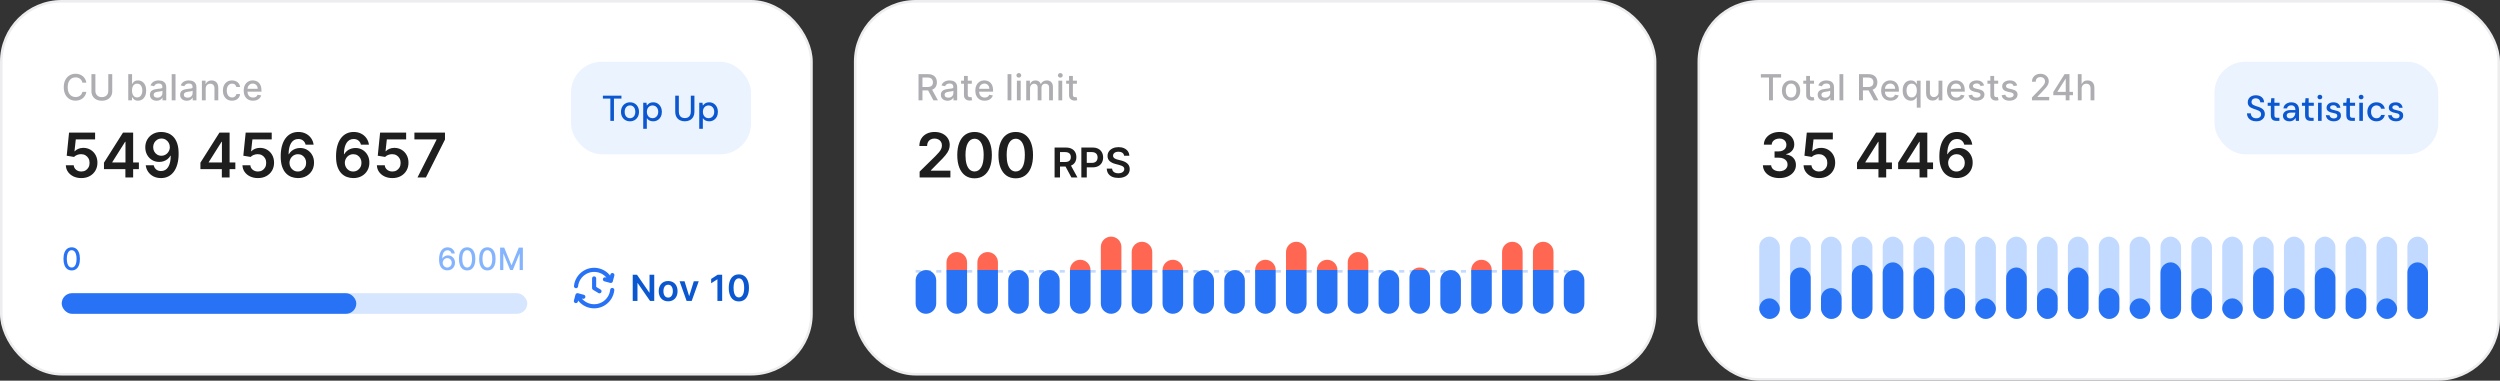 <svg width="972" height="148" viewBox="0 0 972 148" fill="none" xmlns="http://www.w3.org/2000/svg">
<rect x="0" y="0" width="972" height="148" fill="#333333" stroke="none"/>
<rect x="0.5" y="0.5" width="315" height="145" rx="23.5" fill="white"/>
<rect x="0.5" y="0.5" width="315" height="145" rx="23.5" stroke="#EDEDF0"/>
<path d="M33.575 32.129H32.024C31.965 31.798 31.854 31.506 31.691 31.254C31.529 31.002 31.33 30.789 31.095 30.613C30.859 30.437 30.596 30.305 30.304 30.215C30.016 30.126 29.709 30.081 29.384 30.081C28.798 30.081 28.272 30.229 27.808 30.523C27.348 30.818 26.983 31.251 26.715 31.821C26.449 32.391 26.317 33.087 26.317 33.909C26.317 34.738 26.449 35.437 26.715 36.007C26.983 36.577 27.349 37.008 27.813 37.3C28.277 37.591 28.799 37.737 29.379 37.737C29.701 37.737 30.006 37.694 30.294 37.608C30.586 37.519 30.849 37.388 31.084 37.215C31.32 37.043 31.519 36.832 31.681 36.584C31.847 36.332 31.961 36.044 32.024 35.719L33.575 35.724C33.492 36.224 33.332 36.685 33.093 37.106C32.858 37.523 32.554 37.885 32.183 38.19C31.815 38.491 31.394 38.725 30.921 38.891C30.447 39.056 29.93 39.139 29.369 39.139C28.488 39.139 27.702 38.93 27.013 38.513C26.323 38.092 25.78 37.49 25.382 36.708C24.988 35.926 24.791 34.993 24.791 33.909C24.791 32.822 24.989 31.889 25.387 31.11C25.785 30.328 26.328 29.728 27.018 29.31C27.707 28.889 28.491 28.679 29.369 28.679C29.91 28.679 30.413 28.757 30.881 28.913C31.351 29.065 31.774 29.291 32.148 29.589C32.523 29.884 32.833 30.245 33.078 30.673C33.323 31.097 33.489 31.582 33.575 32.129ZM42.101 28.818H43.642V35.515C43.642 36.227 43.475 36.859 43.14 37.409C42.805 37.956 42.335 38.387 41.728 38.702C41.122 39.013 40.411 39.169 39.595 39.169C38.783 39.169 38.074 39.013 37.468 38.702C36.861 38.387 36.39 37.956 36.056 37.409C35.721 36.859 35.553 36.227 35.553 35.515V28.818H37.09V35.391C37.09 35.851 37.191 36.261 37.393 36.619C37.599 36.977 37.889 37.258 38.263 37.464C38.638 37.666 39.082 37.767 39.595 37.767C40.112 37.767 40.558 37.666 40.933 37.464C41.311 37.258 41.599 36.977 41.798 36.619C42 36.261 42.101 35.851 42.101 35.391V28.818ZM49.861 39V28.818H51.347V32.602H51.437C51.523 32.443 51.647 32.258 51.81 32.05C51.972 31.841 52.197 31.659 52.486 31.503C52.774 31.344 53.155 31.264 53.629 31.264C54.246 31.264 54.796 31.42 55.28 31.732C55.764 32.043 56.143 32.492 56.418 33.079C56.697 33.666 56.836 34.371 56.836 35.197C56.836 36.022 56.699 36.73 56.423 37.32C56.148 37.906 55.77 38.359 55.29 38.677C54.809 38.992 54.261 39.149 53.644 39.149C53.18 39.149 52.801 39.071 52.506 38.916C52.214 38.76 51.985 38.577 51.82 38.369C51.654 38.16 51.526 37.974 51.437 37.812H51.313V39H49.861ZM51.318 35.182C51.318 35.719 51.395 36.189 51.551 36.594C51.707 36.998 51.932 37.315 52.227 37.543C52.522 37.769 52.884 37.881 53.311 37.881C53.755 37.881 54.127 37.764 54.425 37.528C54.723 37.29 54.949 36.967 55.101 36.559C55.257 36.151 55.335 35.692 55.335 35.182C55.335 34.678 55.258 34.226 55.106 33.825C54.957 33.423 54.731 33.107 54.43 32.875C54.132 32.643 53.759 32.527 53.311 32.527C52.88 32.527 52.516 32.638 52.217 32.86C51.922 33.082 51.699 33.392 51.546 33.79C51.394 34.188 51.318 34.651 51.318 35.182ZM60.867 39.169C60.384 39.169 59.946 39.08 59.555 38.901C59.164 38.718 58.854 38.455 58.625 38.11C58.4 37.765 58.287 37.343 58.287 36.842C58.287 36.411 58.37 36.057 58.536 35.778C58.702 35.5 58.925 35.28 59.207 35.117C59.489 34.955 59.804 34.832 60.152 34.749C60.5 34.666 60.854 34.603 61.215 34.56C61.673 34.507 62.044 34.464 62.329 34.431C62.614 34.395 62.821 34.337 62.951 34.257C63.08 34.178 63.145 34.048 63.145 33.869V33.834C63.145 33.4 63.022 33.064 62.777 32.825C62.535 32.587 62.173 32.467 61.693 32.467C61.192 32.467 60.798 32.578 60.51 32.8C60.224 33.019 60.027 33.263 59.918 33.531L58.521 33.213C58.687 32.749 58.929 32.374 59.247 32.09C59.568 31.801 59.938 31.592 60.355 31.463C60.773 31.331 61.212 31.264 61.673 31.264C61.978 31.264 62.301 31.301 62.642 31.374C62.987 31.443 63.309 31.572 63.607 31.761C63.908 31.95 64.155 32.22 64.348 32.572C64.54 32.92 64.636 33.372 64.636 33.929V39H63.184V37.956H63.125C63.029 38.148 62.884 38.337 62.692 38.523C62.5 38.708 62.253 38.862 61.951 38.985C61.65 39.108 61.288 39.169 60.867 39.169ZM61.191 37.976C61.602 37.976 61.953 37.895 62.245 37.732C62.54 37.57 62.763 37.358 62.916 37.096C63.072 36.831 63.15 36.547 63.15 36.246V35.261C63.096 35.314 62.994 35.364 62.841 35.41C62.692 35.454 62.521 35.492 62.329 35.525C62.137 35.555 61.95 35.583 61.767 35.609C61.585 35.633 61.433 35.653 61.31 35.669C61.022 35.706 60.758 35.767 60.52 35.853C60.284 35.939 60.095 36.063 59.953 36.226C59.814 36.385 59.744 36.597 59.744 36.862C59.744 37.23 59.88 37.508 60.152 37.697C60.423 37.883 60.77 37.976 61.191 37.976ZM68.242 28.818V39H66.756V28.818H68.242ZM72.605 39.169C72.121 39.169 71.683 39.08 71.292 38.901C70.901 38.718 70.591 38.455 70.362 38.11C70.137 37.765 70.024 37.343 70.024 36.842C70.024 36.411 70.107 36.057 70.273 35.778C70.439 35.5 70.662 35.28 70.944 35.117C71.226 34.955 71.541 34.832 71.889 34.749C72.237 34.666 72.591 34.603 72.953 34.56C73.41 34.507 73.781 34.464 74.066 34.431C74.351 34.395 74.558 34.337 74.688 34.257C74.817 34.178 74.882 34.048 74.882 33.869V33.834C74.882 33.4 74.759 33.064 74.514 32.825C74.272 32.587 73.91 32.467 73.43 32.467C72.929 32.467 72.535 32.578 72.247 32.8C71.962 33.019 71.764 33.263 71.655 33.531L70.258 33.213C70.424 32.749 70.666 32.374 70.984 32.09C71.305 31.801 71.675 31.592 72.093 31.463C72.51 31.331 72.949 31.264 73.41 31.264C73.715 31.264 74.038 31.301 74.379 31.374C74.724 31.443 75.046 31.572 75.344 31.761C75.645 31.95 75.892 32.22 76.085 32.572C76.277 32.92 76.373 33.372 76.373 33.929V39H74.921V37.956H74.862C74.766 38.148 74.621 38.337 74.429 38.523C74.237 38.708 73.99 38.862 73.688 38.985C73.387 39.108 73.025 39.169 72.605 39.169ZM72.928 37.976C73.339 37.976 73.69 37.895 73.982 37.732C74.277 37.57 74.5 37.358 74.653 37.096C74.809 36.831 74.886 36.547 74.886 36.246V35.261C74.834 35.314 74.731 35.364 74.578 35.41C74.429 35.454 74.258 35.492 74.066 35.525C73.874 35.555 73.687 35.583 73.504 35.609C73.322 35.633 73.17 35.653 73.047 35.669C72.759 35.706 72.495 35.767 72.257 35.853C72.021 35.939 71.832 36.063 71.69 36.226C71.551 36.385 71.481 36.597 71.481 36.862C71.481 37.23 71.617 37.508 71.889 37.697C72.16 37.883 72.507 37.976 72.928 37.976ZM79.98 34.466V39H78.493V31.364H79.92V32.606H80.014C80.19 32.202 80.465 31.877 80.84 31.632C81.217 31.387 81.693 31.264 82.266 31.264C82.787 31.264 83.243 31.374 83.634 31.592C84.025 31.808 84.328 32.129 84.543 32.557C84.759 32.984 84.867 33.513 84.867 34.143V39H83.38V34.322C83.38 33.768 83.236 33.336 82.948 33.024C82.659 32.709 82.263 32.552 81.759 32.552C81.415 32.552 81.108 32.626 80.84 32.776C80.574 32.925 80.364 33.144 80.208 33.432C80.056 33.717 79.98 34.062 79.98 34.466ZM90.217 39.154C89.478 39.154 88.841 38.987 88.308 38.652C87.777 38.314 87.37 37.848 87.085 37.255C86.8 36.662 86.657 35.982 86.657 35.217C86.657 34.441 86.803 33.757 87.095 33.163C87.386 32.567 87.797 32.101 88.328 31.766C88.858 31.432 89.483 31.264 90.202 31.264C90.782 31.264 91.299 31.372 91.753 31.587C92.207 31.799 92.573 32.098 92.852 32.482C93.133 32.867 93.301 33.316 93.354 33.83H91.907C91.828 33.472 91.645 33.163 91.36 32.905C91.079 32.646 90.701 32.517 90.227 32.517C89.812 32.517 89.45 32.626 89.138 32.845C88.83 33.061 88.589 33.369 88.417 33.77C88.245 34.168 88.159 34.638 88.159 35.182C88.159 35.739 88.243 36.219 88.412 36.624C88.581 37.028 88.82 37.341 89.128 37.563C89.439 37.785 89.806 37.896 90.227 37.896C90.508 37.896 90.764 37.845 90.992 37.742C91.224 37.636 91.418 37.485 91.574 37.29C91.733 37.094 91.844 36.859 91.907 36.584H93.354C93.301 37.078 93.14 37.519 92.872 37.906C92.603 38.294 92.243 38.599 91.793 38.821C91.345 39.043 90.82 39.154 90.217 39.154ZM98.375 39.154C97.622 39.154 96.974 38.993 96.431 38.672C95.891 38.347 95.473 37.891 95.178 37.305C94.886 36.715 94.74 36.024 94.74 35.231C94.74 34.449 94.886 33.76 95.178 33.163C95.473 32.567 95.884 32.101 96.411 31.766C96.941 31.432 97.561 31.264 98.27 31.264C98.701 31.264 99.119 31.335 99.523 31.478C99.927 31.62 100.29 31.844 100.612 32.149C100.933 32.454 101.187 32.85 101.373 33.337C101.558 33.821 101.651 34.41 101.651 35.102V35.629H95.581V34.516H100.194C100.194 34.124 100.115 33.778 99.956 33.477C99.797 33.172 99.573 32.931 99.284 32.756C98.999 32.58 98.665 32.492 98.28 32.492C97.863 32.492 97.498 32.595 97.186 32.8C96.878 33.003 96.64 33.268 96.471 33.596C96.305 33.921 96.222 34.274 96.222 34.655V35.525C96.222 36.035 96.311 36.469 96.49 36.827C96.673 37.185 96.926 37.459 97.251 37.648C97.576 37.833 97.955 37.926 98.39 37.926C98.671 37.926 98.928 37.886 99.16 37.807C99.392 37.724 99.593 37.601 99.762 37.439C99.931 37.276 100.06 37.076 100.15 36.837L101.557 37.091C101.444 37.505 101.242 37.868 100.95 38.18C100.662 38.488 100.299 38.728 99.861 38.901C99.427 39.07 98.931 39.154 98.375 39.154Z" fill="#AEAEB2"/>
<path d="M31.619 69.239C30.483 69.239 29.466 69.026 28.568 68.599C27.671 68.168 26.957 67.577 26.429 66.827C25.906 66.077 25.628 65.219 25.594 64.253H28.662C28.719 64.969 29.028 65.554 29.591 66.008C30.153 66.457 30.829 66.682 31.619 66.682C32.239 66.682 32.79 66.54 33.273 66.256C33.756 65.972 34.136 65.577 34.415 65.071C34.693 64.565 34.83 63.989 34.824 63.341C34.83 62.682 34.69 62.097 34.406 61.585C34.122 61.074 33.733 60.673 33.239 60.383C32.744 60.088 32.176 59.94 31.534 59.94C31.011 59.935 30.497 60.031 29.991 60.23C29.486 60.429 29.085 60.69 28.79 61.014L25.935 60.545L26.847 51.545H36.972V54.188H29.463L28.96 58.815H29.062C29.386 58.435 29.844 58.119 30.435 57.869C31.026 57.614 31.673 57.486 32.378 57.486C33.435 57.486 34.378 57.736 35.207 58.236C36.037 58.73 36.69 59.412 37.168 60.281C37.645 61.151 37.883 62.145 37.883 63.264C37.883 64.418 37.617 65.446 37.082 66.349C36.554 67.247 35.818 67.954 34.875 68.472C33.938 68.983 32.852 69.239 31.619 69.239ZM40.423 65.761V63.247L47.83 51.545H49.926V55.125H48.648L43.662 63.026V63.162H54V65.761H40.423ZM48.75 69V64.994L48.784 63.869V51.545H51.767V69H48.75ZM62.783 51.307C63.618 51.312 64.43 51.46 65.22 51.75C66.016 52.034 66.731 52.5 67.368 53.148C68.004 53.79 68.51 54.651 68.885 55.73C69.26 56.81 69.447 58.145 69.447 59.736C69.453 61.236 69.294 62.577 68.97 63.758C68.652 64.935 68.195 65.929 67.598 66.742C67.001 67.554 66.283 68.173 65.442 68.599C64.601 69.026 63.655 69.239 62.604 69.239C61.501 69.239 60.524 69.023 59.672 68.591C58.825 68.159 58.141 67.568 57.618 66.818C57.095 66.068 56.774 65.21 56.655 64.244H59.766C59.925 64.938 60.249 65.489 60.737 65.898C61.231 66.301 61.854 66.503 62.604 66.503C63.814 66.503 64.746 65.977 65.399 64.926C66.053 63.875 66.379 62.415 66.379 60.545H66.26C65.981 61.045 65.621 61.477 65.178 61.841C64.734 62.199 64.231 62.474 63.669 62.668C63.112 62.861 62.521 62.957 61.896 62.957C60.874 62.957 59.953 62.713 59.135 62.224C58.322 61.736 57.678 61.065 57.2 60.213C56.729 59.361 56.49 58.386 56.484 57.29C56.484 56.153 56.746 55.133 57.269 54.23C57.797 53.321 58.533 52.605 59.476 52.082C60.419 51.554 61.521 51.295 62.783 51.307ZM62.791 53.864C62.178 53.864 61.624 54.014 61.129 54.315C60.641 54.611 60.254 55.014 59.97 55.526C59.692 56.031 59.553 56.597 59.553 57.222C59.558 57.841 59.697 58.403 59.97 58.909C60.249 59.415 60.626 59.815 61.104 60.111C61.587 60.406 62.138 60.554 62.757 60.554C63.217 60.554 63.646 60.466 64.044 60.29C64.442 60.114 64.788 59.869 65.084 59.557C65.385 59.239 65.618 58.878 65.783 58.474C65.953 58.071 66.035 57.645 66.03 57.196C66.03 56.599 65.888 56.048 65.604 55.543C65.325 55.037 64.942 54.631 64.453 54.324C63.97 54.017 63.416 53.864 62.791 53.864ZM77.923 65.761V63.247L85.329 51.545H87.426V55.125H86.148L81.162 63.026V63.162H91.5V65.761H77.923ZM86.25 69V64.994L86.284 63.869V51.545H89.267V69H86.25ZM100.291 69.239C99.155 69.239 98.138 69.026 97.24 68.599C96.342 68.168 95.629 67.577 95.101 66.827C94.578 66.077 94.3 65.219 94.266 64.253H97.334C97.391 64.969 97.7 65.554 98.263 66.008C98.825 66.457 99.501 66.682 100.291 66.682C100.911 66.682 101.462 66.54 101.945 66.256C102.428 65.972 102.808 65.577 103.087 65.071C103.365 64.565 103.501 63.989 103.496 63.341C103.501 62.682 103.362 62.097 103.078 61.585C102.794 61.074 102.405 60.673 101.911 60.383C101.416 60.088 100.848 59.94 100.206 59.94C99.683 59.935 99.169 60.031 98.663 60.23C98.158 60.429 97.757 60.69 97.462 61.014L94.606 60.545L95.519 51.545H105.643V54.188H98.135L97.632 58.815H97.734C98.058 58.435 98.516 58.119 99.106 57.869C99.697 57.614 100.345 57.486 101.05 57.486C102.107 57.486 103.05 57.736 103.879 58.236C104.709 58.73 105.362 59.412 105.839 60.281C106.317 61.151 106.555 62.145 106.555 63.264C106.555 64.418 106.288 65.446 105.754 66.349C105.226 67.247 104.49 67.954 103.547 68.472C102.609 68.983 101.524 69.239 100.291 69.239ZM115.803 69.239C114.967 69.233 114.152 69.088 113.357 68.804C112.561 68.514 111.845 68.046 111.209 67.398C110.572 66.744 110.067 65.878 109.692 64.798C109.317 63.713 109.132 62.369 109.138 60.767C109.138 59.273 109.297 57.94 109.615 56.77C109.933 55.599 110.391 54.611 110.987 53.804C111.584 52.992 112.303 52.372 113.143 51.946C113.99 51.52 114.936 51.307 115.982 51.307C117.078 51.307 118.05 51.523 118.896 51.955C119.749 52.386 120.436 52.977 120.959 53.727C121.482 54.472 121.805 55.312 121.93 56.25H118.82C118.661 55.58 118.334 55.045 117.839 54.648C117.351 54.244 116.732 54.043 115.982 54.043C114.771 54.043 113.839 54.568 113.186 55.619C112.538 56.67 112.212 58.114 112.206 59.949H112.325C112.604 59.449 112.964 59.02 113.408 58.662C113.851 58.304 114.351 58.028 114.908 57.835C115.47 57.636 116.064 57.537 116.689 57.537C117.712 57.537 118.629 57.781 119.442 58.27C120.26 58.758 120.908 59.432 121.385 60.29C121.862 61.142 122.098 62.119 122.092 63.222C122.098 64.369 121.837 65.401 121.308 66.315C120.78 67.224 120.044 67.94 119.101 68.463C118.158 68.986 117.058 69.244 115.803 69.239ZM115.786 66.682C116.405 66.682 116.959 66.531 117.447 66.23C117.936 65.929 118.322 65.523 118.607 65.011C118.891 64.5 119.03 63.926 119.024 63.29C119.03 62.665 118.893 62.099 118.615 61.594C118.342 61.088 117.964 60.688 117.482 60.392C116.999 60.097 116.447 59.949 115.828 59.949C115.368 59.949 114.939 60.037 114.541 60.213C114.143 60.389 113.797 60.633 113.501 60.946C113.206 61.253 112.973 61.611 112.803 62.02C112.638 62.423 112.553 62.855 112.547 63.315C112.553 63.923 112.695 64.483 112.973 64.994C113.251 65.506 113.635 65.915 114.124 66.222C114.612 66.528 115.166 66.682 115.786 66.682ZM137.318 69.239C136.483 69.233 135.668 69.088 134.872 68.804C134.077 68.514 133.361 68.046 132.724 67.398C132.088 66.744 131.582 65.878 131.207 64.798C130.832 63.713 130.648 62.369 130.653 60.767C130.653 59.273 130.813 57.94 131.131 56.77C131.449 55.599 131.906 54.611 132.503 53.804C133.099 52.992 133.818 52.372 134.659 51.946C135.506 51.52 136.452 51.307 137.497 51.307C138.594 51.307 139.565 51.523 140.412 51.955C141.264 52.386 141.952 52.977 142.474 53.727C142.997 54.472 143.321 55.312 143.446 56.25H140.335C140.176 55.58 139.849 55.045 139.355 54.648C138.866 54.244 138.247 54.043 137.497 54.043C136.287 54.043 135.355 54.568 134.702 55.619C134.054 56.67 133.727 58.114 133.722 59.949H133.841C134.119 59.449 134.48 59.02 134.923 58.662C135.366 58.304 135.866 58.028 136.423 57.835C136.986 57.636 137.58 57.537 138.205 57.537C139.227 57.537 140.145 57.781 140.957 58.27C141.776 58.758 142.423 59.432 142.901 60.29C143.378 61.142 143.614 62.119 143.608 63.222C143.614 64.369 143.352 65.401 142.824 66.315C142.295 67.224 141.56 67.94 140.616 68.463C139.673 68.986 138.574 69.244 137.318 69.239ZM137.301 66.682C137.92 66.682 138.474 66.531 138.963 66.23C139.452 65.929 139.838 65.523 140.122 65.011C140.406 64.5 140.545 63.926 140.54 63.29C140.545 62.665 140.409 62.099 140.131 61.594C139.858 61.088 139.48 60.688 138.997 60.392C138.514 60.097 137.963 59.949 137.344 59.949C136.884 59.949 136.455 60.037 136.057 60.213C135.659 60.389 135.313 60.633 135.017 60.946C134.722 61.253 134.489 61.611 134.318 62.02C134.153 62.423 134.068 62.855 134.062 63.315C134.068 63.923 134.21 64.483 134.489 64.994C134.767 65.506 135.151 65.915 135.639 66.222C136.128 66.528 136.682 66.682 137.301 66.682ZM152.557 69.239C151.42 69.239 150.403 69.026 149.506 68.599C148.608 68.168 147.895 67.577 147.366 66.827C146.844 66.077 146.565 65.219 146.531 64.253H149.599C149.656 64.969 149.966 65.554 150.528 66.008C151.091 66.457 151.767 66.682 152.557 66.682C153.176 66.682 153.727 66.54 154.21 66.256C154.693 65.972 155.074 65.577 155.352 65.071C155.631 64.565 155.767 63.989 155.761 63.341C155.767 62.682 155.628 62.097 155.344 61.585C155.06 61.074 154.67 60.673 154.176 60.383C153.682 60.088 153.114 59.94 152.472 59.94C151.949 59.935 151.435 60.031 150.929 60.23C150.423 60.429 150.023 60.69 149.727 61.014L146.872 60.545L147.784 51.545H157.909V54.188H150.401L149.898 58.815H150C150.324 58.435 150.781 58.119 151.372 57.869C151.963 57.614 152.611 57.486 153.315 57.486C154.372 57.486 155.315 57.736 156.145 58.236C156.974 58.73 157.628 59.412 158.105 60.281C158.582 61.151 158.821 62.145 158.821 63.264C158.821 64.418 158.554 65.446 158.02 66.349C157.491 67.247 156.756 67.954 155.812 68.472C154.875 68.983 153.79 69.239 152.557 69.239ZM162.315 69L169.739 54.307V54.188H161.122V51.545H173.011V54.247L165.597 69H162.315Z" fill="#1E1E1F"/>
<rect x="222" y="24" width="70" height="36" rx="12" fill="#EBF3FF"/>
<path d="M237.304 47V38.348H234.406V37.2H241.616V38.348H238.704V47H237.304ZM244.926 47.168C244.263 47.168 243.666 47.014 243.134 46.706C242.611 46.398 242.196 45.969 241.888 45.418C241.589 44.858 241.44 44.214 241.44 43.486C241.44 42.739 241.594 42.091 241.902 41.54C242.21 40.98 242.63 40.546 243.162 40.238C243.694 39.93 244.291 39.776 244.954 39.776C245.626 39.776 246.223 39.93 246.746 40.238C247.269 40.546 247.679 40.975 247.978 41.526C248.286 42.077 248.44 42.725 248.44 43.472C248.44 44.219 248.286 44.867 247.978 45.418C247.679 45.969 247.264 46.398 246.732 46.706C246.2 47.014 245.598 47.168 244.926 47.168ZM244.926 45.964C245.309 45.964 245.654 45.871 245.962 45.684C246.279 45.497 246.531 45.222 246.718 44.858C246.914 44.485 247.012 44.023 247.012 43.472C247.012 42.921 246.919 42.464 246.732 42.1C246.545 41.727 246.293 41.447 245.976 41.26C245.668 41.073 245.327 40.98 244.954 40.98C244.581 40.98 244.235 41.073 243.918 41.26C243.601 41.447 243.344 41.727 243.148 42.1C242.961 42.464 242.868 42.921 242.868 43.472C242.868 44.023 242.961 44.485 243.148 44.858C243.344 45.222 243.596 45.497 243.904 45.684C244.221 45.871 244.562 45.964 244.926 45.964ZM250.087 50.08V39.944H251.347L251.487 41.036C251.636 40.821 251.823 40.621 252.047 40.434C252.271 40.238 252.537 40.079 252.845 39.958C253.162 39.837 253.531 39.776 253.951 39.776C254.623 39.776 255.211 39.939 255.715 40.266C256.228 40.593 256.625 41.036 256.905 41.596C257.194 42.147 257.339 42.777 257.339 43.486C257.339 44.195 257.194 44.83 256.905 45.39C256.615 45.941 256.214 46.375 255.701 46.692C255.197 47.009 254.609 47.168 253.937 47.168C253.386 47.168 252.901 47.061 252.481 46.846C252.061 46.622 251.729 46.314 251.487 45.922V50.08H250.087ZM253.713 45.95C254.142 45.95 254.52 45.847 254.847 45.642C255.183 45.437 255.444 45.147 255.631 44.774C255.827 44.401 255.925 43.967 255.925 43.472C255.925 42.977 255.827 42.548 255.631 42.184C255.444 41.811 255.183 41.521 254.847 41.316C254.52 41.101 254.142 40.994 253.713 40.994C253.274 40.994 252.887 41.101 252.551 41.316C252.224 41.521 251.967 41.811 251.781 42.184C251.594 42.548 251.501 42.977 251.501 43.472C251.501 43.967 251.594 44.401 251.781 44.774C251.967 45.147 252.224 45.437 252.551 45.642C252.887 45.847 253.274 45.95 253.713 45.95ZM266.238 47.168C265.547 47.168 264.922 47.033 264.362 46.762C263.802 46.482 263.354 46.062 263.018 45.502C262.691 44.933 262.528 44.209 262.528 43.332V37.2H263.928V43.346C263.928 43.934 264.026 44.419 264.222 44.802C264.418 45.175 264.688 45.455 265.034 45.642C265.388 45.819 265.799 45.908 266.266 45.908C266.742 45.908 267.152 45.819 267.498 45.642C267.843 45.455 268.109 45.175 268.296 44.802C268.492 44.419 268.59 43.934 268.59 43.346V37.2H269.99V43.332C269.99 44.209 269.822 44.933 269.486 45.502C269.15 46.062 268.697 46.482 268.128 46.762C267.558 47.033 266.928 47.168 266.238 47.168ZM271.866 50.08V39.944H273.126L273.266 41.036C273.415 40.821 273.602 40.621 273.826 40.434C274.05 40.238 274.316 40.079 274.624 39.958C274.941 39.837 275.31 39.776 275.73 39.776C276.402 39.776 276.99 39.939 277.494 40.266C278.007 40.593 278.404 41.036 278.684 41.596C278.973 42.147 279.118 42.777 279.118 43.486C279.118 44.195 278.973 44.83 278.684 45.39C278.395 45.941 277.993 46.375 277.48 46.692C276.976 47.009 276.388 47.168 275.716 47.168C275.165 47.168 274.68 47.061 274.26 46.846C273.84 46.622 273.509 46.314 273.266 45.922V50.08H271.866ZM275.492 45.95C275.921 45.95 276.299 45.847 276.626 45.642C276.962 45.437 277.223 45.147 277.41 44.774C277.606 44.401 277.704 43.967 277.704 43.472C277.704 42.977 277.606 42.548 277.41 42.184C277.223 41.811 276.962 41.521 276.626 41.316C276.299 41.101 275.921 40.994 275.492 40.994C275.053 40.994 274.666 41.101 274.33 41.316C274.003 41.521 273.747 41.811 273.56 42.184C273.373 42.548 273.28 42.977 273.28 43.472C273.28 43.967 273.373 44.401 273.56 44.774C273.747 45.147 274.003 45.437 274.33 45.642C274.666 45.847 275.053 45.95 275.492 45.95Z" fill="#0B57D0"/>
<path d="M27.878 105.145C27.204 105.142 26.629 104.964 26.152 104.612C25.675 104.26 25.31 103.747 25.057 103.074C24.804 102.401 24.678 101.589 24.678 100.641C24.678 99.695 24.804 98.886 25.057 98.216C25.312 97.546 25.679 97.034 26.156 96.682C26.636 96.329 27.21 96.153 27.878 96.153C28.546 96.153 29.118 96.331 29.595 96.686C30.072 97.038 30.438 97.55 30.69 98.22C30.946 98.888 31.074 99.695 31.074 100.641C31.074 101.592 30.947 102.405 30.695 103.078C30.442 103.749 30.077 104.261 29.599 104.616C29.122 104.969 28.548 105.145 27.878 105.145ZM27.878 104.007C28.469 104.007 28.93 103.719 29.263 103.142C29.598 102.565 29.766 101.732 29.766 100.641C29.766 99.916 29.689 99.304 29.535 98.804C29.385 98.301 29.168 97.921 28.884 97.662C28.602 97.401 28.267 97.27 27.878 97.27C27.29 97.27 26.828 97.56 26.493 98.139C26.158 98.719 25.989 99.553 25.986 100.641C25.986 101.368 26.061 101.983 26.212 102.486C26.365 102.986 26.582 103.365 26.864 103.624C27.145 103.879 27.483 104.007 27.878 104.007Z" fill="#2772F5"/>
<path d="M173.886 105.119C173.497 105.114 173.114 105.043 172.736 104.906C172.361 104.77 172.02 104.543 171.713 104.224C171.406 103.906 171.161 103.479 170.976 102.942C170.794 102.405 170.703 101.734 170.703 100.93C170.703 100.169 170.778 99.493 170.929 98.902C171.082 98.311 171.303 97.812 171.589 97.406C171.876 96.997 172.223 96.686 172.629 96.473C173.036 96.26 173.491 96.153 173.997 96.153C174.517 96.153 174.979 96.256 175.382 96.46C175.786 96.665 176.112 96.947 176.362 97.308C176.615 97.669 176.776 98.079 176.844 98.54H175.544C175.456 98.176 175.281 97.879 175.02 97.649C174.759 97.419 174.418 97.304 173.997 97.304C173.358 97.304 172.859 97.582 172.501 98.139C172.146 98.696 171.967 99.47 171.964 100.462H172.028C172.179 100.214 172.364 100.004 172.582 99.831C172.804 99.655 173.051 99.52 173.324 99.426C173.599 99.329 173.889 99.281 174.193 99.281C174.699 99.281 175.156 99.405 175.565 99.652C175.977 99.896 176.305 100.234 176.55 100.666C176.794 101.098 176.916 101.592 176.916 102.149C176.916 102.706 176.79 103.21 176.537 103.662C176.287 104.114 175.935 104.472 175.48 104.736C175.026 104.997 174.494 105.125 173.886 105.119ZM173.882 104.011C174.217 104.011 174.517 103.929 174.781 103.764C175.045 103.599 175.254 103.378 175.408 103.099C175.561 102.821 175.638 102.51 175.638 102.166C175.638 101.831 175.563 101.526 175.412 101.25C175.264 100.974 175.06 100.756 174.798 100.594C174.54 100.432 174.244 100.351 173.912 100.351C173.659 100.351 173.425 100.399 173.209 100.496C172.996 100.592 172.808 100.726 172.646 100.896C172.484 101.067 172.357 101.263 172.263 101.484C172.172 101.703 172.126 101.935 172.126 102.179C172.126 102.506 172.202 102.808 172.352 103.087C172.506 103.365 172.714 103.589 172.979 103.76C173.246 103.928 173.547 104.011 173.882 104.011ZM181.627 105.145C180.953 105.142 180.378 104.964 179.901 104.612C179.424 104.26 179.059 103.747 178.806 103.074C178.553 102.401 178.426 101.589 178.426 100.641C178.426 99.695 178.553 98.886 178.806 98.216C179.061 97.546 179.428 97.034 179.905 96.682C180.385 96.329 180.959 96.153 181.627 96.153C182.294 96.153 182.867 96.331 183.344 96.686C183.821 97.038 184.186 97.55 184.439 98.22C184.695 98.888 184.823 99.695 184.823 100.641C184.823 101.592 184.696 102.405 184.444 103.078C184.191 103.749 183.826 104.261 183.348 104.616C182.871 104.969 182.297 105.145 181.627 105.145ZM181.627 104.007C182.218 104.007 182.679 103.719 183.012 103.142C183.347 102.565 183.515 101.732 183.515 100.641C183.515 99.916 183.438 99.304 183.284 98.804C183.134 98.301 182.917 97.921 182.632 97.662C182.351 97.401 182.016 97.27 181.627 97.27C181.039 97.27 180.577 97.56 180.242 98.139C179.907 98.719 179.738 99.553 179.735 100.641C179.735 101.368 179.81 101.983 179.961 102.486C180.114 102.986 180.331 103.365 180.613 103.624C180.894 103.879 181.232 104.007 181.627 104.007ZM189.493 105.145C188.82 105.142 188.244 104.964 187.767 104.612C187.29 104.26 186.925 103.747 186.672 103.074C186.419 102.401 186.293 101.589 186.293 100.641C186.293 99.695 186.419 98.886 186.672 98.216C186.927 97.546 187.294 97.034 187.771 96.682C188.251 96.329 188.825 96.153 189.493 96.153C190.16 96.153 190.733 96.331 191.21 96.686C191.687 97.038 192.053 97.55 192.305 98.22C192.561 98.888 192.689 99.695 192.689 100.641C192.689 101.592 192.562 102.405 192.31 103.078C192.057 103.749 191.692 104.261 191.214 104.616C190.737 104.969 190.163 105.145 189.493 105.145ZM189.493 104.007C190.084 104.007 190.545 103.719 190.878 103.142C191.213 102.565 191.381 101.732 191.381 100.641C191.381 99.916 191.304 99.304 191.151 98.804C191 98.301 190.783 97.921 190.499 97.662C190.217 97.401 189.882 97.27 189.493 97.27C188.905 97.27 188.443 97.56 188.108 98.139C187.773 98.719 187.604 99.553 187.601 100.641C187.601 101.368 187.676 101.983 187.827 102.486C187.98 102.986 188.197 103.365 188.479 103.624C188.76 103.879 189.098 104.007 189.493 104.007ZM194.44 96.273H196.038L198.816 103.057H198.919L201.697 96.273H203.295V105H202.042V98.685H201.961L199.387 104.987H198.348L195.774 98.68H195.693V105H194.44V96.273Z" fill="#85B4FF"/>
<rect x="24" y="114" width="181" height="8" rx="4" fill="#D6E6FF"/>
<rect x="24" y="114" width="114.531" height="8" rx="4" fill="#2772F5"/>
<path d="M238.044 112.744C237.813 114.919 236.581 116.957 234.541 118.134C231.153 120.09 226.821 118.929 224.865 115.541L224.657 115.18M223.955 111.256C224.187 109.081 225.419 107.043 227.458 105.865C230.846 103.909 235.178 105.07 237.134 108.458L237.342 108.819M223.911 117.055L224.521 114.778L226.798 115.388M235.202 108.611L237.479 109.221L238.089 106.945M231 108.25V112L233.083 113.25" stroke="#2772F5" stroke-width="1.6" stroke-linecap="round" stroke-linejoin="round"/>
<path d="M254.371 106.818V117H252.731L247.933 110.065H247.849V117H246.004V106.818H247.655L252.447 113.759H252.537V106.818H254.371ZM259.773 117.149C259.027 117.149 258.381 116.985 257.834 116.657C257.287 116.329 256.863 115.87 256.561 115.28C256.263 114.69 256.114 114 256.114 113.212C256.114 112.423 256.263 111.732 256.561 111.138C256.863 110.545 257.287 110.085 257.834 109.756C258.381 109.428 259.027 109.264 259.773 109.264C260.518 109.264 261.165 109.428 261.712 109.756C262.258 110.085 262.681 110.545 262.979 111.138C263.281 111.732 263.432 112.423 263.432 113.212C263.432 114 263.281 114.69 262.979 115.28C262.681 115.87 262.258 116.329 261.712 116.657C261.165 116.985 260.518 117.149 259.773 117.149ZM259.783 115.707C260.187 115.707 260.525 115.596 260.797 115.374C261.069 115.149 261.271 114.847 261.403 114.469C261.539 114.092 261.607 113.671 261.607 113.207C261.607 112.739 261.539 112.317 261.403 111.939C261.271 111.558 261.069 111.254 260.797 111.029C260.525 110.804 260.187 110.691 259.783 110.691C259.368 110.691 259.024 110.804 258.748 111.029C258.477 111.254 258.273 111.558 258.137 111.939C258.004 112.317 257.938 112.739 257.938 113.207C257.938 113.671 258.004 114.092 258.137 114.469C258.273 114.847 258.477 115.149 258.748 115.374C259.024 115.596 259.368 115.707 259.783 115.707ZM271.661 109.364L268.941 117H266.952L264.233 109.364H266.152L267.907 115.036H267.986L269.746 109.364H271.661ZM280.78 106.818V117H278.936V108.613H278.876L276.494 110.134V108.444L279.025 106.818H280.78ZM287.269 117.194C286.45 117.194 285.747 116.987 285.161 116.572C284.577 116.155 284.128 115.553 283.813 114.768C283.502 113.979 283.346 113.029 283.346 111.919C283.349 110.809 283.507 109.864 283.818 109.085C284.133 108.303 284.582 107.706 285.166 107.295C285.752 106.884 286.453 106.679 287.269 106.679C288.084 106.679 288.785 106.884 289.372 107.295C289.958 107.706 290.407 108.303 290.719 109.085C291.034 109.867 291.191 110.812 291.191 111.919C291.191 113.033 291.034 113.984 290.719 114.773C290.407 115.558 289.958 116.158 289.372 116.572C288.788 116.987 288.087 117.194 287.269 117.194ZM287.269 115.638C287.905 115.638 288.407 115.325 288.775 114.698C289.146 114.068 289.332 113.142 289.332 111.919C289.332 111.11 289.247 110.431 289.078 109.881C288.909 109.33 288.671 108.916 288.362 108.638C288.054 108.356 287.69 108.215 287.269 108.215C286.636 108.215 286.135 108.53 285.767 109.16C285.399 109.786 285.214 110.706 285.21 111.919C285.207 112.731 285.288 113.414 285.454 113.967C285.623 114.521 285.862 114.938 286.17 115.22C286.478 115.499 286.844 115.638 287.269 115.638Z" fill="#0B57D0"/>
<rect x="332.5" y="0.5" width="311" height="145" rx="23.5" fill="white"/>
<rect x="332.5" y="0.5" width="311" height="145" rx="23.5" stroke="#EDEDF0"/>
<path d="M357.119 39V28.818H360.748C361.537 28.818 362.191 28.954 362.712 29.226C363.235 29.498 363.626 29.874 363.885 30.354C364.143 30.832 364.273 31.384 364.273 32.01C364.273 32.633 364.142 33.182 363.88 33.656C363.621 34.126 363.23 34.492 362.707 34.754C362.186 35.016 361.532 35.147 360.743 35.147H357.994V33.825H360.604C361.101 33.825 361.505 33.753 361.817 33.611C362.132 33.468 362.362 33.261 362.508 32.989C362.654 32.718 362.727 32.391 362.727 32.01C362.727 31.625 362.652 31.292 362.503 31.011C362.357 30.729 362.127 30.514 361.812 30.364C361.5 30.212 361.091 30.136 360.584 30.136H358.655V39H357.119ZM362.145 34.406L364.661 39H362.911L360.445 34.406H362.145ZM368.385 39.169C367.901 39.169 367.464 39.08 367.073 38.901C366.681 38.718 366.372 38.455 366.143 38.11C365.917 37.765 365.805 37.343 365.805 36.842C365.805 36.411 365.888 36.057 366.053 35.778C366.219 35.5 366.443 35.28 366.725 35.117C367.006 34.955 367.321 34.832 367.669 34.749C368.017 34.666 368.372 34.603 368.733 34.56C369.19 34.507 369.562 34.464 369.847 34.431C370.132 34.395 370.339 34.337 370.468 34.257C370.597 34.178 370.662 34.048 370.662 33.869V33.834C370.662 33.4 370.539 33.064 370.294 32.825C370.052 32.587 369.691 32.467 369.21 32.467C368.71 32.467 368.315 32.578 368.027 32.8C367.742 33.019 367.545 33.263 367.435 33.531L366.038 33.213C366.204 32.749 366.446 32.374 366.764 32.09C367.086 31.801 367.455 31.592 367.873 31.463C368.291 31.331 368.73 31.264 369.19 31.264C369.495 31.264 369.819 31.301 370.16 31.374C370.505 31.443 370.826 31.572 371.124 31.761C371.426 31.95 371.673 32.22 371.865 32.572C372.057 32.92 372.153 33.372 372.153 33.929V39H370.702V37.956H370.642C370.546 38.148 370.402 38.337 370.21 38.523C370.017 38.708 369.77 38.862 369.469 38.985C369.167 39.108 368.806 39.169 368.385 39.169ZM368.708 37.976C369.119 37.976 369.47 37.895 369.762 37.732C370.057 37.57 370.281 37.358 370.433 37.096C370.589 36.831 370.667 36.547 370.667 36.246V35.261C370.614 35.314 370.511 35.364 370.359 35.41C370.21 35.454 370.039 35.492 369.847 35.525C369.654 35.555 369.467 35.583 369.285 35.609C369.103 35.633 368.95 35.653 368.828 35.669C368.539 35.706 368.276 35.767 368.037 35.853C367.802 35.939 367.613 36.063 367.47 36.226C367.331 36.385 367.261 36.597 367.261 36.862C367.261 37.23 367.397 37.508 367.669 37.697C367.941 37.883 368.287 37.976 368.708 37.976ZM377.838 31.364V32.557H373.667V31.364H377.838ZM374.786 29.534H376.272V36.758C376.272 37.046 376.315 37.263 376.401 37.409C376.487 37.552 376.598 37.649 376.734 37.702C376.874 37.752 377.024 37.777 377.187 37.777C377.306 37.777 377.411 37.769 377.5 37.752C377.589 37.736 377.659 37.722 377.709 37.712L377.977 38.94C377.891 38.974 377.768 39.007 377.609 39.04C377.45 39.076 377.251 39.096 377.013 39.099C376.622 39.106 376.257 39.036 375.919 38.891C375.581 38.745 375.308 38.519 375.099 38.215C374.89 37.91 374.786 37.527 374.786 37.066V29.534ZM382.832 39.154C382.079 39.154 381.431 38.993 380.888 38.672C380.347 38.347 379.93 37.891 379.635 37.305C379.343 36.715 379.197 36.024 379.197 35.231C379.197 34.449 379.343 33.76 379.635 33.163C379.93 32.567 380.341 32.101 380.868 31.766C381.398 31.432 382.018 31.264 382.727 31.264C383.158 31.264 383.576 31.335 383.98 31.478C384.384 31.62 384.747 31.844 385.069 32.149C385.39 32.454 385.644 32.85 385.829 33.337C386.015 33.821 386.108 34.41 386.108 35.102V35.629H380.038V34.516H384.651C384.651 34.124 384.572 33.778 384.413 33.477C384.253 33.172 384.03 32.931 383.741 32.756C383.456 32.58 383.122 32.492 382.737 32.492C382.32 32.492 381.955 32.595 381.643 32.8C381.335 33.003 381.096 33.268 380.927 33.596C380.762 33.921 380.679 34.274 380.679 34.655V35.525C380.679 36.035 380.768 36.469 380.947 36.827C381.13 37.185 381.383 37.459 381.708 37.648C382.033 37.833 382.412 37.926 382.846 37.926C383.128 37.926 383.385 37.886 383.617 37.807C383.849 37.724 384.05 37.601 384.219 37.439C384.388 37.276 384.517 37.076 384.606 36.837L386.013 37.091C385.901 37.505 385.699 37.868 385.407 38.18C385.119 38.488 384.756 38.728 384.318 38.901C383.884 39.07 383.388 39.154 382.832 39.154ZM393.229 28.818V39H391.742V28.818H393.229ZM395.369 39V31.364H396.855V39H395.369ZM396.119 30.185C395.861 30.185 395.639 30.099 395.453 29.927C395.271 29.751 395.18 29.542 395.18 29.3C395.18 29.055 395.271 28.846 395.453 28.674C395.639 28.498 395.861 28.41 396.119 28.41C396.378 28.41 396.598 28.498 396.781 28.674C396.966 28.846 397.059 29.055 397.059 29.3C397.059 29.542 396.966 29.751 396.781 29.927C396.598 30.099 396.378 30.185 396.119 30.185ZM398.995 39V31.364H400.422V32.606H400.516C400.675 32.186 400.935 31.858 401.297 31.622C401.658 31.384 402.091 31.264 402.594 31.264C403.105 31.264 403.532 31.384 403.877 31.622C404.225 31.861 404.482 32.189 404.648 32.606H404.727C404.909 32.199 405.199 31.874 405.597 31.632C405.995 31.387 406.469 31.264 407.019 31.264C407.712 31.264 408.277 31.481 408.714 31.916C409.155 32.35 409.376 33.004 409.376 33.879V39H407.889V34.019C407.889 33.501 407.748 33.127 407.467 32.895C407.185 32.663 406.848 32.547 406.457 32.547C405.973 32.547 405.597 32.696 405.329 32.994C405.06 33.289 404.926 33.669 404.926 34.133V39H403.444V33.924C403.444 33.51 403.315 33.177 403.057 32.925C402.798 32.673 402.462 32.547 402.047 32.547C401.766 32.547 401.506 32.621 401.267 32.771C401.032 32.916 400.841 33.12 400.695 33.382C400.553 33.644 400.481 33.947 400.481 34.292V39H398.995ZM411.508 39V31.364H412.994V39H411.508ZM412.259 30.185C412 30.185 411.778 30.099 411.592 29.927C411.41 29.751 411.319 29.542 411.319 29.3C411.319 29.055 411.41 28.846 411.592 28.674C411.778 28.498 412 28.41 412.259 28.41C412.517 28.41 412.738 28.498 412.92 28.674C413.105 28.846 413.198 29.055 413.198 29.3C413.198 29.542 413.105 29.751 412.92 29.927C412.738 30.099 412.517 30.185 412.259 30.185ZM418.699 31.364V32.557H414.528V31.364H418.699ZM415.646 29.534H417.133V36.758C417.133 37.046 417.176 37.263 417.262 37.409C417.348 37.552 417.459 37.649 417.595 37.702C417.734 37.752 417.885 37.777 418.048 37.777C418.167 37.777 418.271 37.769 418.361 37.752C418.45 37.736 418.52 37.722 418.57 37.712L418.838 38.94C418.752 38.974 418.629 39.007 418.47 39.04C418.311 39.076 418.112 39.096 417.874 39.099C417.483 39.106 417.118 39.036 416.78 38.891C416.442 38.745 416.168 38.519 415.96 38.215C415.751 37.91 415.646 37.527 415.646 37.066V29.534Z" fill="#AEAEB2"/>
<path d="M357.551 69V66.716L363.611 60.776C364.19 60.19 364.673 59.67 365.06 59.216C365.446 58.761 365.736 58.321 365.929 57.895C366.122 57.469 366.219 57.014 366.219 56.531C366.219 55.98 366.094 55.508 365.844 55.117C365.594 54.719 365.25 54.412 364.812 54.196C364.375 53.98 363.878 53.872 363.321 53.872C362.747 53.872 362.244 53.992 361.812 54.23C361.381 54.463 361.045 54.795 360.807 55.227C360.574 55.659 360.457 56.173 360.457 56.77H357.449C357.449 55.662 357.702 54.699 358.207 53.881C358.713 53.062 359.409 52.429 360.295 51.98C361.188 51.531 362.21 51.307 363.364 51.307C364.534 51.307 365.563 51.526 366.449 51.963C367.335 52.401 368.023 53 368.511 53.761C369.006 54.523 369.253 55.392 369.253 56.369C369.253 57.023 369.128 57.665 368.878 58.295C368.628 58.926 368.188 59.625 367.557 60.392C366.932 61.159 366.054 62.088 364.923 63.179L361.915 66.239V66.358H369.517V69H357.551ZM378.909 69.332C377.506 69.332 376.301 68.977 375.295 68.267C374.295 67.551 373.526 66.52 372.986 65.173C372.452 63.821 372.185 62.193 372.185 60.29C372.19 58.386 372.46 56.767 372.994 55.432C373.534 54.091 374.304 53.068 375.304 52.364C376.31 51.659 377.511 51.307 378.909 51.307C380.307 51.307 381.509 51.659 382.514 52.364C383.52 53.068 384.29 54.091 384.824 55.432C385.364 56.773 385.634 58.392 385.634 60.29C385.634 62.199 385.364 63.83 384.824 65.182C384.29 66.528 383.52 67.557 382.514 68.267C381.514 68.977 380.313 69.332 378.909 69.332ZM378.909 66.665C380 66.665 380.861 66.128 381.491 65.054C382.128 63.974 382.446 62.386 382.446 60.29C382.446 58.903 382.301 57.739 382.011 56.795C381.722 55.852 381.313 55.142 380.784 54.665C380.256 54.182 379.631 53.94 378.909 53.94C377.824 53.94 376.966 54.48 376.335 55.56C375.705 56.633 375.386 58.21 375.381 60.29C375.375 61.682 375.514 62.852 375.798 63.801C376.088 64.75 376.497 65.466 377.026 65.949C377.554 66.426 378.182 66.665 378.909 66.665ZM394.917 69.332C393.513 69.332 392.309 68.977 391.303 68.267C390.303 67.551 389.533 66.52 388.994 65.173C388.46 63.821 388.192 62.193 388.192 60.29C388.198 58.386 388.468 56.767 389.002 55.432C389.542 54.091 390.312 53.068 391.312 52.364C392.317 51.659 393.519 51.307 394.917 51.307C396.315 51.307 397.516 51.659 398.522 52.364C399.528 53.068 400.298 54.091 400.832 55.432C401.371 56.773 401.641 58.392 401.641 60.29C401.641 62.199 401.371 63.83 400.832 65.182C400.298 66.528 399.528 67.557 398.522 68.267C397.522 68.977 396.32 69.332 394.917 69.332ZM394.917 66.665C396.008 66.665 396.869 66.128 397.499 65.054C398.136 63.974 398.454 62.386 398.454 60.29C398.454 58.903 398.309 57.739 398.019 56.795C397.729 55.852 397.32 55.142 396.792 54.665C396.263 54.182 395.638 53.94 394.917 53.94C393.832 53.94 392.974 54.48 392.343 55.56C391.712 56.633 391.394 58.21 391.388 60.29C391.383 61.682 391.522 62.852 391.806 63.801C392.096 64.75 392.505 65.466 393.033 65.949C393.562 66.426 394.19 66.665 394.917 66.665ZM410.023 69V57.364H414.386C415.28 57.364 416.03 57.519 416.636 57.83C417.246 58.14 417.706 58.576 418.017 59.136C418.331 59.693 418.489 60.343 418.489 61.085C418.489 61.831 418.33 62.479 418.011 63.028C417.697 63.574 417.233 63.996 416.619 64.296C416.006 64.591 415.252 64.739 414.358 64.739H411.25V62.989H414.074C414.597 62.989 415.025 62.917 415.358 62.773C415.691 62.625 415.938 62.411 416.097 62.131C416.259 61.847 416.341 61.498 416.341 61.085C416.341 60.672 416.259 60.32 416.097 60.028C415.934 59.733 415.686 59.51 415.352 59.358C415.019 59.203 414.589 59.125 414.062 59.125H412.131V69H410.023ZM416.034 63.727L418.915 69H416.562L413.733 63.727H416.034ZM420.429 69V57.364H424.793C425.687 57.364 426.437 57.53 427.043 57.864C427.652 58.197 428.113 58.655 428.423 59.239C428.738 59.818 428.895 60.477 428.895 61.216C428.895 61.962 428.738 62.625 428.423 63.205C428.109 63.784 427.645 64.24 427.031 64.574C426.418 64.903 425.662 65.068 424.764 65.068H421.872V63.335H424.48C425.003 63.335 425.431 63.244 425.764 63.062C426.098 62.881 426.344 62.631 426.503 62.312C426.666 61.994 426.747 61.629 426.747 61.216C426.747 60.803 426.666 60.439 426.503 60.125C426.344 59.811 426.096 59.566 425.759 59.392C425.425 59.214 424.995 59.125 424.469 59.125H422.537V69H420.429ZM437.05 60.562C436.997 60.066 436.773 59.68 436.379 59.403C435.989 59.127 435.482 58.989 434.857 58.989C434.417 58.989 434.04 59.055 433.726 59.188C433.411 59.32 433.171 59.5 433.004 59.727C432.838 59.955 432.752 60.214 432.749 60.506C432.749 60.748 432.804 60.958 432.913 61.136C433.027 61.314 433.18 61.466 433.374 61.591C433.567 61.712 433.781 61.814 434.016 61.898C434.25 61.981 434.487 62.051 434.726 62.108L435.817 62.381C436.256 62.483 436.679 62.621 437.084 62.795C437.493 62.97 437.858 63.189 438.18 63.455C438.506 63.72 438.764 64.04 438.953 64.415C439.143 64.79 439.237 65.229 439.237 65.733C439.237 66.415 439.063 67.015 438.714 67.534C438.366 68.049 437.862 68.453 437.203 68.744C436.548 69.032 435.754 69.176 434.822 69.176C433.917 69.176 433.131 69.036 432.464 68.756C431.802 68.475 431.283 68.066 430.908 67.528C430.536 66.99 430.336 66.335 430.305 65.562H432.379C432.41 65.968 432.535 66.305 432.754 66.574C432.974 66.843 433.26 67.044 433.612 67.176C433.968 67.309 434.366 67.375 434.805 67.375C435.264 67.375 435.665 67.307 436.01 67.171C436.358 67.03 436.631 66.837 436.828 66.591C437.025 66.341 437.125 66.049 437.129 65.716C437.125 65.413 437.036 65.163 436.862 64.966C436.688 64.765 436.444 64.599 436.129 64.466C435.819 64.329 435.455 64.208 435.038 64.102L433.714 63.761C432.756 63.515 431.999 63.142 431.442 62.642C430.889 62.138 430.612 61.47 430.612 60.636C430.612 59.951 430.798 59.35 431.169 58.835C431.544 58.32 432.054 57.92 432.697 57.636C433.341 57.349 434.071 57.205 434.885 57.205C435.711 57.205 436.434 57.349 437.055 57.636C437.68 57.92 438.171 58.316 438.527 58.824C438.883 59.328 439.067 59.907 439.078 60.562H437.05Z" fill="#1E1E1F"/>
<line x1="356" y1="105.5" x2="616" y2="105.5" stroke="#C2DAFF" stroke-dasharray="2 2"/>
<path d="M356 109C356 106.791 357.791 105 360 105C362.209 105 364 106.791 364 109V118C364 120.209 362.209 122 360 122C357.791 122 356 120.209 356 118V109Z" fill="url(#paint0_linear_301_2186)"/>
<path d="M368 102C368 99.791 369.791 98 372 98C374.209 98 376 99.791 376 102V118C376 120.209 374.209 122 372 122C369.791 122 368 120.209 368 118V102Z" fill="url(#paint1_linear_301_2186)"/>
<path d="M380 102C380 99.791 381.791 98 384 98C386.209 98 388 99.791 388 102V118C388 120.209 386.209 122 384 122C381.791 122 380 120.209 380 118V102Z" fill="url(#paint2_linear_301_2186)"/>
<path d="M392 109C392 106.791 393.791 105 396 105C398.209 105 400 106.791 400 109V118C400 120.209 398.209 122 396 122C393.791 122 392 120.209 392 118V109Z" fill="url(#paint3_linear_301_2186)"/>
<path d="M404 109C404 106.791 405.791 105 408 105C410.209 105 412 106.791 412 109V118C412 120.209 410.209 122 408 122C405.791 122 404 120.209 404 118V109Z" fill="url(#paint4_linear_301_2186)"/>
<path d="M416 105C416 102.791 417.791 101 420 101C422.209 101 424 102.791 424 105V118C424 120.209 422.209 122 420 122C417.791 122 416 120.209 416 118V105Z" fill="url(#paint5_linear_301_2186)"/>
<path d="M428 96C428 93.791 429.791 92 432 92C434.209 92 436 93.791 436 96V118C436 120.209 434.209 122 432 122C429.791 122 428 120.209 428 118V96Z" fill="url(#paint6_linear_301_2186)"/>
<path d="M440 98C440 95.791 441.791 94 444 94C446.209 94 448 95.791 448 98V118C448 120.209 446.209 122 444 122C441.791 122 440 120.209 440 118V98Z" fill="url(#paint7_linear_301_2186)"/>
<path d="M452 105C452 102.791 453.791 101 456 101C458.209 101 460 102.791 460 105V118C460 120.209 458.209 122 456 122C453.791 122 452 120.209 452 118V105Z" fill="url(#paint8_linear_301_2186)"/>
<path d="M464 109C464 106.791 465.791 105 468 105C470.209 105 472 106.791 472 109V118C472 120.209 470.209 122 468 122C465.791 122 464 120.209 464 118V109Z" fill="url(#paint9_linear_301_2186)"/>
<path d="M476 109C476 106.791 477.791 105 480 105C482.209 105 484 106.791 484 109V118C484 120.209 482.209 122 480 122C477.791 122 476 120.209 476 118V109Z" fill="url(#paint10_linear_301_2186)"/>
<path d="M488 105C488 102.791 489.791 101 492 101C494.209 101 496 102.791 496 105V118C496 120.209 494.209 122 492 122C489.791 122 488 120.209 488 118V105Z" fill="url(#paint11_linear_301_2186)"/>
<path d="M500 98C500 95.791 501.791 94 504 94C506.209 94 508 95.791 508 98V118C508 120.209 506.209 122 504 122C501.791 122 500 120.209 500 118V98Z" fill="url(#paint12_linear_301_2186)"/>
<path d="M512 105C512 102.791 513.791 101 516 101C518.209 101 520 102.791 520 105V118C520 120.209 518.209 122 516 122C513.791 122 512 120.209 512 118V105Z" fill="url(#paint13_linear_301_2186)"/>
<path d="M524 102C524 99.791 525.791 98 528 98C530.209 98 532 99.791 532 102V118C532 120.209 530.209 122 528 122C525.791 122 524 120.209 524 118V102Z" fill="url(#paint14_linear_301_2186)"/>
<path d="M536 109C536 106.791 537.791 105 540 105C542.209 105 544 106.791 544 109V118C544 120.209 542.209 122 540 122C537.791 122 536 120.209 536 118V109Z" fill="url(#paint15_linear_301_2186)"/>
<path d="M548 108C548 105.791 549.791 104 552 104C554.209 104 556 105.791 556 108V118C556 120.209 554.209 122 552 122C549.791 122 548 120.209 548 118V108Z" fill="url(#paint16_linear_301_2186)"/>
<path d="M560 109C560 106.791 561.791 105 564 105C566.209 105 568 106.791 568 109V118C568 120.209 566.209 122 564 122C561.791 122 560 120.209 560 118V109Z" fill="url(#paint17_linear_301_2186)"/>
<path d="M572 105C572 102.791 573.791 101 576 101C578.209 101 580 102.791 580 105V118C580 120.209 578.209 122 576 122C573.791 122 572 120.209 572 118V105Z" fill="url(#paint18_linear_301_2186)"/>
<path d="M584 98C584 95.791 585.791 94 588 94C590.209 94 592 95.791 592 98V118C592 120.209 590.209 122 588 122C585.791 122 584 120.209 584 118V98Z" fill="url(#paint19_linear_301_2186)"/>
<path d="M596 98C596 95.791 597.791 94 600 94C602.209 94 604 95.791 604 98V118C604 120.209 602.209 122 600 122C597.791 122 596 120.209 596 118V98Z" fill="url(#paint20_linear_301_2186)"/>
<path d="M608 109C608 106.791 609.791 105 612 105C614.209 105 616 106.791 616 109V118C616 120.209 614.209 122 612 122C609.791 122 608 120.209 608 118V109Z" fill="url(#paint21_linear_301_2186)"/>
<rect x="660.5" y="0.5" width="311" height="147" rx="23.5" fill="white"/>
<rect x="660.5" y="0.5" width="311" height="147" rx="23.5" stroke="#EDEDF0"/>
<path d="M684.616 30.141V28.818H692.496V30.141H689.32V39H687.788V30.141H684.616ZM696.368 39.154C695.652 39.154 695.027 38.99 694.493 38.662C693.96 38.334 693.545 37.875 693.25 37.285C692.955 36.695 692.808 36.005 692.808 35.217C692.808 34.425 692.955 33.732 693.25 33.139C693.545 32.545 693.96 32.084 694.493 31.756C695.027 31.428 695.652 31.264 696.368 31.264C697.084 31.264 697.708 31.428 698.242 31.756C698.776 32.084 699.19 32.545 699.485 33.139C699.78 33.732 699.927 34.425 699.927 35.217C699.927 36.005 699.78 36.695 699.485 37.285C699.19 37.875 698.776 38.334 698.242 38.662C697.708 38.99 697.084 39.154 696.368 39.154ZM696.373 37.906C696.837 37.906 697.221 37.784 697.526 37.538C697.831 37.293 698.056 36.967 698.202 36.559C698.351 36.151 698.426 35.702 698.426 35.212C698.426 34.724 698.351 34.277 698.202 33.869C698.056 33.458 697.831 33.129 697.526 32.88C697.221 32.631 696.837 32.507 696.373 32.507C695.905 32.507 695.517 32.631 695.209 32.88C694.904 33.129 694.677 33.458 694.528 33.869C694.382 34.277 694.309 34.724 694.309 35.212C694.309 35.702 694.382 36.151 694.528 36.559C694.677 36.967 694.904 37.293 695.209 37.538C695.517 37.784 695.905 37.906 696.373 37.906ZM705.291 31.364V32.557H701.12V31.364H705.291ZM702.239 29.534H703.725V36.758C703.725 37.046 703.768 37.263 703.854 37.409C703.941 37.552 704.052 37.649 704.187 37.702C704.327 37.752 704.478 37.777 704.64 37.777C704.759 37.777 704.864 37.769 704.953 37.752C705.043 37.736 705.112 37.722 705.162 37.712L705.43 38.94C705.344 38.974 705.222 39.007 705.062 39.04C704.903 39.076 704.705 39.096 704.466 39.099C704.075 39.106 703.71 39.036 703.372 38.891C703.034 38.745 702.761 38.519 702.552 38.215C702.343 37.91 702.239 37.527 702.239 37.066V29.534ZM709.298 39.169C708.814 39.169 708.376 39.08 707.985 38.901C707.594 38.718 707.284 38.455 707.056 38.11C706.83 37.765 706.718 37.343 706.718 36.842C706.718 36.411 706.8 36.057 706.966 35.778C707.132 35.5 707.356 35.28 707.637 35.117C707.919 34.955 708.234 34.832 708.582 34.749C708.93 34.666 709.285 34.603 709.646 34.56C710.103 34.507 710.474 34.464 710.759 34.431C711.045 34.395 711.252 34.337 711.381 34.257C711.51 34.178 711.575 34.048 711.575 33.869V33.834C711.575 33.4 711.452 33.064 711.207 32.825C710.965 32.587 710.604 32.467 710.123 32.467C709.623 32.467 709.228 32.578 708.94 32.8C708.655 33.019 708.458 33.263 708.348 33.531L706.951 33.213C707.117 32.749 707.359 32.374 707.677 32.09C707.999 31.801 708.368 31.592 708.786 31.463C709.203 31.331 709.643 31.264 710.103 31.264C710.408 31.264 710.731 31.301 711.073 31.374C711.417 31.443 711.739 31.572 712.037 31.761C712.339 31.95 712.586 32.22 712.778 32.572C712.97 32.92 713.066 33.372 713.066 33.929V39H711.615V37.956H711.555C711.459 38.148 711.315 38.337 711.122 38.523C710.93 38.708 710.683 38.862 710.382 38.985C710.08 39.108 709.719 39.169 709.298 39.169ZM709.621 37.976C710.032 37.976 710.383 37.895 710.675 37.732C710.97 37.57 711.194 37.358 711.346 37.096C711.502 36.831 711.58 36.547 711.58 36.246V35.261C711.527 35.314 711.424 35.364 711.272 35.41C711.122 35.454 710.952 35.492 710.759 35.525C710.567 35.555 710.38 35.583 710.198 35.609C710.015 35.633 709.863 35.653 709.74 35.669C709.452 35.706 709.188 35.767 708.95 35.853C708.715 35.939 708.526 36.063 708.383 36.226C708.244 36.385 708.174 36.597 708.174 36.862C708.174 37.23 708.31 37.508 708.582 37.697C708.854 37.883 709.2 37.976 709.621 37.976ZM716.673 28.818V39H715.186V28.818H716.673ZM722.777 39V28.818H726.406C727.195 28.818 727.85 28.954 728.37 29.226C728.894 29.498 729.285 29.874 729.543 30.354C729.802 30.832 729.931 31.384 729.931 32.01C729.931 32.633 729.8 33.182 729.538 33.656C729.28 34.126 728.889 34.492 728.365 34.754C727.845 35.016 727.19 35.147 726.401 35.147H723.652V33.825H726.262C726.759 33.825 727.164 33.753 727.475 33.611C727.79 33.468 728.02 33.261 728.166 32.989C728.312 32.718 728.385 32.391 728.385 32.01C728.385 31.625 728.31 31.292 728.161 31.011C728.015 30.729 727.785 30.514 727.47 30.364C727.159 30.212 726.749 30.136 726.242 30.136H724.313V39H722.777ZM727.803 34.406L730.319 39H728.569L726.103 34.406H727.803ZM735.017 39.154C734.264 39.154 733.616 38.993 733.073 38.672C732.532 38.347 732.115 37.891 731.82 37.305C731.528 36.715 731.382 36.024 731.382 35.231C731.382 34.449 731.528 33.76 731.82 33.163C732.115 32.567 732.526 32.101 733.053 31.766C733.583 31.432 734.203 31.264 734.912 31.264C735.343 31.264 735.761 31.335 736.165 31.478C736.569 31.62 736.932 31.844 737.254 32.149C737.575 32.454 737.829 32.85 738.014 33.337C738.2 33.821 738.293 34.41 738.293 35.102V35.629H732.223V34.516H736.836C736.836 34.124 736.757 33.778 736.598 33.477C736.438 33.172 736.215 32.931 735.926 32.756C735.641 32.58 735.307 32.492 734.922 32.492C734.505 32.492 734.14 32.595 733.828 32.8C733.52 33.003 733.281 33.268 733.112 33.596C732.947 33.921 732.864 34.274 732.864 34.655V35.525C732.864 36.035 732.953 36.469 733.132 36.827C733.315 37.185 733.568 37.459 733.893 37.648C734.218 37.833 734.597 37.926 735.031 37.926C735.313 37.926 735.57 37.886 735.802 37.807C736.034 37.724 736.235 37.601 736.404 37.439C736.573 37.276 736.702 37.076 736.791 36.837L738.198 37.091C738.086 37.505 737.884 37.868 737.592 38.18C737.304 38.488 736.941 38.728 736.503 38.901C736.069 39.07 735.573 39.154 735.017 39.154ZM745.238 41.864V37.812H745.148C745.059 37.974 744.929 38.16 744.76 38.369C744.595 38.577 744.366 38.76 744.074 38.916C743.783 39.071 743.405 39.149 742.941 39.149C742.324 39.149 741.774 38.992 741.29 38.677C740.81 38.359 740.432 37.906 740.157 37.32C739.885 36.73 739.749 36.022 739.749 35.197C739.749 34.371 739.887 33.666 740.162 33.079C740.44 32.492 740.821 32.043 741.305 31.732C741.789 31.42 742.338 31.264 742.951 31.264C743.425 31.264 743.806 31.344 744.094 31.503C744.386 31.659 744.611 31.841 744.77 32.05C744.933 32.258 745.059 32.443 745.148 32.602H745.273V31.364H746.724V41.864H745.238ZM743.269 37.881C743.697 37.881 744.058 37.769 744.353 37.543C744.651 37.315 744.876 36.998 745.029 36.594C745.185 36.189 745.263 35.719 745.263 35.182C745.263 34.651 745.186 34.188 745.034 33.79C744.881 33.392 744.658 33.082 744.363 32.86C744.068 32.638 743.703 32.527 743.269 32.527C742.822 32.527 742.449 32.643 742.15 32.875C741.852 33.107 741.627 33.423 741.474 33.825C741.325 34.226 741.251 34.678 741.251 35.182C741.251 35.692 741.327 36.151 741.479 36.559C741.632 36.967 741.857 37.29 742.155 37.528C742.457 37.764 742.828 37.881 743.269 37.881ZM753.7 35.833V31.364H755.192V39H753.73V37.678H753.65C753.475 38.085 753.193 38.425 752.805 38.697C752.421 38.965 751.942 39.099 751.368 39.099C750.878 39.099 750.444 38.992 750.066 38.776C749.691 38.557 749.396 38.234 749.181 37.807C748.969 37.379 748.863 36.851 748.863 36.221V31.364H750.349V36.042C750.349 36.562 750.493 36.977 750.782 37.285C751.07 37.593 751.445 37.747 751.905 37.747C752.184 37.747 752.461 37.678 752.736 37.538C753.014 37.399 753.244 37.189 753.427 36.907C753.612 36.625 753.703 36.267 753.7 35.833ZM760.62 39.154C759.868 39.154 759.22 38.993 758.676 38.672C758.136 38.347 757.718 37.891 757.423 37.305C757.132 36.715 756.986 36.024 756.986 35.231C756.986 34.449 757.132 33.76 757.423 33.163C757.718 32.567 758.129 32.101 758.656 31.766C759.187 31.432 759.806 31.264 760.516 31.264C760.947 31.264 761.364 31.335 761.769 31.478C762.173 31.62 762.536 31.844 762.857 32.149C763.179 32.454 763.432 32.85 763.618 33.337C763.804 33.821 763.896 34.41 763.896 35.102V35.629H757.826V34.516H762.44C762.44 34.124 762.36 33.778 762.201 33.477C762.042 33.172 761.818 32.931 761.53 32.756C761.245 32.58 760.91 32.492 760.526 32.492C760.108 32.492 759.744 32.595 759.432 32.8C759.124 33.003 758.885 33.268 758.716 33.596C758.55 33.921 758.467 34.274 758.467 34.655V35.525C758.467 36.035 758.557 36.469 758.736 36.827C758.918 37.185 759.172 37.459 759.497 37.648C759.821 37.833 760.201 37.926 760.635 37.926C760.917 37.926 761.174 37.886 761.406 37.807C761.638 37.724 761.838 37.601 762.007 37.439C762.176 37.276 762.306 37.076 762.395 36.837L763.802 37.091C763.689 37.505 763.487 37.868 763.195 38.18C762.907 38.488 762.544 38.728 762.107 38.901C761.672 39.07 761.177 39.154 760.62 39.154ZM771.408 33.228L770.061 33.467C770.004 33.294 769.915 33.13 769.792 32.974C769.673 32.819 769.511 32.691 769.305 32.592C769.1 32.492 768.843 32.443 768.534 32.443C768.114 32.443 767.762 32.537 767.481 32.726C767.199 32.911 767.058 33.152 767.058 33.447C767.058 33.702 767.152 33.907 767.341 34.063C767.53 34.219 767.835 34.347 768.256 34.446L769.469 34.724C770.172 34.887 770.695 35.137 771.04 35.475C771.385 35.813 771.557 36.252 771.557 36.793C771.557 37.25 771.425 37.658 771.159 38.016C770.898 38.37 770.531 38.649 770.061 38.851C769.593 39.053 769.052 39.154 768.435 39.154C767.58 39.154 766.882 38.972 766.342 38.607C765.802 38.239 765.47 37.717 765.348 37.041L766.784 36.822C766.874 37.197 767.058 37.48 767.336 37.673C767.615 37.861 767.978 37.956 768.425 37.956C768.912 37.956 769.302 37.855 769.593 37.653C769.885 37.447 770.031 37.197 770.031 36.902C770.031 36.663 769.941 36.463 769.762 36.3C769.587 36.138 769.317 36.015 768.952 35.932L767.659 35.649C766.947 35.487 766.42 35.228 766.079 34.874C765.74 34.519 765.571 34.07 765.571 33.526C765.571 33.075 765.697 32.681 765.949 32.343C766.201 32.005 766.549 31.741 766.993 31.553C767.437 31.36 767.946 31.264 768.52 31.264C769.345 31.264 769.994 31.443 770.468 31.801C770.942 32.156 771.256 32.631 771.408 33.228ZM776.896 31.364V32.557H772.725V31.364H776.896ZM773.844 29.534H775.33V36.758C775.33 37.046 775.373 37.263 775.459 37.409C775.546 37.552 775.657 37.649 775.793 37.702C775.932 37.752 776.083 37.777 776.245 37.777C776.364 37.777 776.469 37.769 776.558 37.752C776.648 37.736 776.717 37.722 776.767 37.712L777.035 38.94C776.949 38.974 776.827 39.007 776.668 39.04C776.508 39.076 776.31 39.096 776.071 39.099C775.68 39.106 775.315 39.036 774.977 38.891C774.639 38.745 774.366 38.519 774.157 38.215C773.948 37.91 773.844 37.527 773.844 37.066V29.534ZM784.28 33.228L782.933 33.467C782.876 33.294 782.787 33.13 782.664 32.974C782.545 32.819 782.382 32.691 782.177 32.592C781.971 32.492 781.715 32.443 781.406 32.443C780.985 32.443 780.634 32.537 780.352 32.726C780.071 32.911 779.93 33.152 779.93 33.447C779.93 33.702 780.024 33.907 780.213 34.063C780.402 34.219 780.707 34.347 781.128 34.446L782.341 34.724C783.044 34.887 783.567 35.137 783.912 35.475C784.257 35.813 784.429 36.252 784.429 36.793C784.429 37.25 784.296 37.658 784.031 38.016C783.769 38.37 783.403 38.649 782.933 38.851C782.465 39.053 781.923 39.154 781.307 39.154C780.452 39.154 779.754 38.972 779.214 38.607C778.674 38.239 778.342 37.717 778.22 37.041L779.656 36.822C779.746 37.197 779.93 37.48 780.208 37.673C780.487 37.861 780.849 37.956 781.297 37.956C781.784 37.956 782.174 37.855 782.465 37.653C782.757 37.447 782.903 37.197 782.903 36.902C782.903 36.663 782.813 36.463 782.634 36.3C782.459 36.138 782.188 36.015 781.824 35.932L780.531 35.649C779.819 35.487 779.292 35.228 778.95 34.874C778.612 34.519 778.443 34.07 778.443 33.526C778.443 33.075 778.569 32.681 778.821 32.343C779.073 32.005 779.421 31.741 779.865 31.553C780.309 31.36 780.818 31.264 781.391 31.264C782.217 31.264 782.866 31.443 783.34 31.801C783.814 32.156 784.127 32.631 784.28 33.228ZM790.029 39V37.886L793.474 34.317C793.842 33.929 794.145 33.589 794.384 33.298C794.626 33.003 794.806 32.722 794.926 32.457C795.045 32.192 795.105 31.91 795.105 31.612C795.105 31.274 795.025 30.983 794.866 30.737C794.707 30.489 794.49 30.298 794.215 30.166C793.94 30.03 793.63 29.962 793.285 29.962C792.92 29.962 792.602 30.036 792.33 30.185C792.059 30.334 791.85 30.545 791.704 30.817C791.558 31.088 791.485 31.407 791.485 31.771H790.019C790.019 31.151 790.161 30.61 790.446 30.146C790.731 29.682 791.122 29.322 791.62 29.067C792.117 28.808 792.682 28.679 793.315 28.679C793.955 28.679 794.518 28.807 795.005 29.062C795.496 29.314 795.879 29.658 796.154 30.096C796.429 30.53 796.566 31.021 796.566 31.567C796.566 31.945 796.495 32.315 796.352 32.676C796.213 33.037 795.97 33.44 795.622 33.884C795.274 34.325 794.79 34.86 794.17 35.49L792.147 37.608V37.682H796.73V39H790.029ZM798.322 37.011V35.769L802.722 28.818H803.701V30.648H803.08L799.933 35.629V35.709H805.963V37.011H798.322ZM803.149 39V36.633L803.159 36.067V28.818H804.616V39H803.149ZM809.342 34.466V39H807.856V28.818H809.322V32.606H809.417C809.596 32.196 809.869 31.869 810.237 31.627C810.605 31.385 811.086 31.264 811.679 31.264C812.203 31.264 812.66 31.372 813.051 31.587C813.446 31.803 813.75 32.124 813.966 32.552C814.185 32.976 814.294 33.506 814.294 34.143V39H812.808V34.322C812.808 33.762 812.663 33.327 812.375 33.019C812.087 32.708 811.686 32.552 811.172 32.552C810.821 32.552 810.506 32.626 810.227 32.776C809.952 32.925 809.735 33.144 809.576 33.432C809.42 33.717 809.342 34.062 809.342 34.466Z" fill="#AEAEB2"/>
<path d="M691.815 69.239C690.588 69.239 689.497 69.028 688.543 68.608C687.594 68.188 686.844 67.602 686.293 66.852C685.741 66.102 685.449 65.236 685.415 64.253H688.619C688.648 64.724 688.804 65.136 689.088 65.489C689.372 65.835 689.75 66.105 690.222 66.298C690.693 66.492 691.222 66.588 691.807 66.588C692.432 66.588 692.986 66.48 693.469 66.264C693.952 66.043 694.33 65.736 694.602 65.344C694.875 64.952 695.009 64.5 695.003 63.989C695.009 63.46 694.872 62.994 694.594 62.591C694.315 62.188 693.912 61.872 693.384 61.645C692.861 61.418 692.23 61.304 691.491 61.304H689.949V58.867H691.491C692.099 58.867 692.631 58.761 693.085 58.551C693.545 58.341 693.906 58.045 694.168 57.665C694.429 57.278 694.557 56.832 694.551 56.327C694.557 55.832 694.446 55.403 694.219 55.04C693.997 54.67 693.682 54.383 693.273 54.179C692.869 53.974 692.395 53.872 691.849 53.872C691.315 53.872 690.821 53.969 690.366 54.162C689.912 54.355 689.545 54.631 689.267 54.989C688.989 55.341 688.841 55.761 688.824 56.25H685.781C685.804 55.273 686.085 54.415 686.625 53.676C687.17 52.932 687.898 52.352 688.807 51.938C689.716 51.517 690.736 51.307 691.866 51.307C693.031 51.307 694.043 51.526 694.901 51.963C695.764 52.395 696.432 52.977 696.903 53.71C697.375 54.443 697.611 55.253 697.611 56.139C697.616 57.122 697.327 57.946 696.741 58.611C696.162 59.276 695.401 59.71 694.457 59.915V60.051C695.685 60.222 696.625 60.676 697.278 61.415C697.938 62.148 698.264 63.06 698.259 64.151C698.259 65.128 697.98 66.003 697.423 66.776C696.872 67.543 696.111 68.145 695.139 68.582C694.173 69.02 693.065 69.239 691.815 69.239ZM707.252 69.239C706.116 69.239 705.099 69.026 704.201 68.599C703.303 68.168 702.59 67.577 702.062 66.827C701.539 66.077 701.261 65.219 701.227 64.253H704.295C704.352 64.969 704.661 65.554 705.224 66.008C705.786 66.457 706.462 66.682 707.252 66.682C707.871 66.682 708.423 66.54 708.906 66.256C709.388 65.972 709.769 65.577 710.048 65.071C710.326 64.565 710.462 63.989 710.457 63.341C710.462 62.682 710.323 62.097 710.039 61.585C709.755 61.074 709.366 60.673 708.871 60.383C708.377 60.088 707.809 59.94 707.167 59.94C706.644 59.935 706.13 60.031 705.624 60.23C705.119 60.429 704.718 60.69 704.423 61.014L701.567 60.545L702.479 51.545H712.604V54.188H705.096L704.593 58.815H704.695C705.019 58.435 705.477 58.119 706.067 57.869C706.658 57.614 707.306 57.486 708.011 57.486C709.067 57.486 710.011 57.736 710.84 58.236C711.67 58.73 712.323 59.412 712.8 60.281C713.278 61.151 713.516 62.145 713.516 63.264C713.516 64.418 713.249 65.446 712.715 66.349C712.187 67.247 711.451 67.954 710.508 68.472C709.57 68.983 708.485 69.239 707.252 69.239ZM722.009 65.761V63.247L729.415 51.545H731.512V55.125H730.234L725.248 63.026V63.162H735.586V65.761H722.009ZM730.336 69V64.994L730.37 63.869V51.545H733.353V69H730.336ZM737.994 65.761V63.247L745.4 51.545H747.496V55.125H746.218L741.232 63.026V63.162H751.57V65.761H737.994ZM746.32 69V64.994L746.354 63.869V51.545H749.337V69H746.32ZM760.685 69.239C759.85 69.233 759.035 69.088 758.239 68.804C757.444 68.514 756.728 68.046 756.092 67.398C755.455 66.744 754.95 65.878 754.575 64.798C754.2 63.713 754.015 62.369 754.021 60.767C754.021 59.273 754.18 57.94 754.498 56.77C754.816 55.599 755.273 54.611 755.87 53.804C756.467 52.992 757.185 52.372 758.026 51.946C758.873 51.52 759.819 51.307 760.864 51.307C761.961 51.307 762.933 51.523 763.779 51.955C764.631 52.386 765.319 52.977 765.842 53.727C766.364 54.472 766.688 55.312 766.813 56.25H763.702C763.543 55.58 763.217 55.045 762.722 54.648C762.234 54.244 761.614 54.043 760.864 54.043C759.654 54.043 758.722 54.568 758.069 55.619C757.421 56.67 757.094 58.114 757.089 59.949H757.208C757.487 59.449 757.847 59.02 758.29 58.662C758.734 58.304 759.234 58.028 759.79 57.835C760.353 57.636 760.947 57.537 761.572 57.537C762.594 57.537 763.512 57.781 764.325 58.27C765.143 58.758 765.79 59.432 766.268 60.29C766.745 61.142 766.981 62.119 766.975 63.222C766.981 64.369 766.719 65.401 766.191 66.315C765.663 67.224 764.927 67.94 763.984 68.463C763.04 68.986 761.941 69.244 760.685 69.239ZM760.668 66.682C761.288 66.682 761.842 66.531 762.33 66.23C762.819 65.929 763.205 65.523 763.489 65.011C763.773 64.5 763.913 63.926 763.907 63.29C763.913 62.665 763.776 62.099 763.498 61.594C763.225 61.088 762.847 60.688 762.364 60.392C761.881 60.097 761.33 59.949 760.711 59.949C760.251 59.949 759.822 60.037 759.424 60.213C759.026 60.389 758.68 60.633 758.384 60.946C758.089 61.253 757.856 61.611 757.685 62.02C757.521 62.423 757.435 62.855 757.43 63.315C757.435 63.923 757.577 64.483 757.856 64.994C758.134 65.506 758.518 65.915 759.006 66.222C759.495 66.528 760.049 66.682 760.668 66.682Z" fill="#1E1E1F"/>
<rect x="861" y="24" width="87" height="36" rx="12" fill="#EBF3FF"/>
<path d="M877.228 47.168C876.509 47.168 875.879 47.042 875.338 46.79C874.797 46.529 874.377 46.165 874.078 45.698C873.779 45.231 873.63 44.685 873.63 44.06H875.1C875.109 44.415 875.193 44.741 875.352 45.04C875.52 45.329 875.758 45.563 876.066 45.74C876.383 45.908 876.771 45.992 877.228 45.992C877.62 45.992 877.956 45.927 878.236 45.796C878.525 45.665 878.745 45.488 878.894 45.264C879.043 45.031 879.118 44.765 879.118 44.466C879.118 44.121 879.039 43.836 878.88 43.612C878.721 43.388 878.507 43.206 878.236 43.066C877.975 42.917 877.667 42.786 877.312 42.674C876.967 42.562 876.603 42.441 876.22 42.31C875.445 42.058 874.867 41.731 874.484 41.33C874.111 40.929 873.924 40.406 873.924 39.762C873.924 39.211 874.055 38.735 874.316 38.334C874.577 37.923 874.941 37.606 875.408 37.382C875.884 37.149 876.444 37.032 877.088 37.032C877.723 37.032 878.278 37.149 878.754 37.382C879.23 37.615 879.603 37.937 879.874 38.348C880.145 38.759 880.28 39.239 880.28 39.79H878.796C878.796 39.538 878.731 39.291 878.6 39.048C878.469 38.805 878.273 38.609 878.012 38.46C877.751 38.301 877.429 38.222 877.046 38.222C876.729 38.213 876.444 38.264 876.192 38.376C875.94 38.488 875.744 38.651 875.604 38.866C875.464 39.081 875.394 39.337 875.394 39.636C875.394 39.935 875.455 40.177 875.576 40.364C875.707 40.541 875.893 40.695 876.136 40.826C876.379 40.957 876.659 41.078 876.976 41.19C877.303 41.293 877.662 41.409 878.054 41.54C878.539 41.699 878.969 41.895 879.342 42.128C879.725 42.352 880.023 42.646 880.238 43.01C880.462 43.365 880.574 43.822 880.574 44.382C880.574 44.867 880.448 45.32 880.196 45.74C879.944 46.16 879.571 46.505 879.076 46.776C878.581 47.037 877.965 47.168 877.228 47.168ZM885.081 47C884.633 47 884.245 46.93 883.919 46.79C883.592 46.65 883.34 46.417 883.163 46.09C882.985 45.763 882.897 45.32 882.897 44.76V41.134H881.679V39.944H882.897L883.065 38.18H884.297V39.944H886.299V41.134H884.297V44.774C884.297 45.175 884.381 45.451 884.549 45.6C884.717 45.74 885.006 45.81 885.417 45.81H886.229V47H885.081ZM890.181 47.168C889.602 47.168 889.121 47.07 888.739 46.874C888.356 46.678 888.071 46.417 887.885 46.09C887.698 45.754 887.605 45.395 887.605 45.012C887.605 44.545 887.726 44.149 887.969 43.822C888.211 43.486 888.557 43.229 889.005 43.052C889.453 42.875 889.989 42.786 890.615 42.786H892.449C892.449 42.375 892.388 42.035 892.267 41.764C892.145 41.493 891.963 41.293 891.721 41.162C891.487 41.022 891.189 40.952 890.825 40.952C890.405 40.952 890.045 41.055 889.747 41.26C889.448 41.456 889.261 41.75 889.187 42.142H887.787C887.843 41.647 888.011 41.227 888.291 40.882C888.58 40.527 888.949 40.257 889.397 40.07C889.845 39.874 890.321 39.776 890.825 39.776C891.487 39.776 892.043 39.893 892.491 40.126C892.939 40.359 893.275 40.691 893.499 41.12C893.732 41.54 893.849 42.044 893.849 42.632V47H892.631L892.519 45.81C892.416 45.997 892.295 46.174 892.155 46.342C892.015 46.51 891.847 46.655 891.651 46.776C891.464 46.897 891.245 46.991 890.993 47.056C890.75 47.131 890.479 47.168 890.181 47.168ZM890.447 46.034C890.745 46.034 891.016 45.973 891.259 45.852C891.501 45.731 891.707 45.567 891.875 45.362C892.052 45.147 892.183 44.909 892.267 44.648C892.36 44.377 892.411 44.102 892.421 43.822V43.78H890.755C890.353 43.78 890.027 43.831 889.775 43.934C889.532 44.027 889.355 44.158 889.243 44.326C889.131 44.494 889.075 44.69 889.075 44.914C889.075 45.147 889.126 45.348 889.229 45.516C889.341 45.675 889.499 45.801 889.705 45.894C889.91 45.987 890.157 46.034 890.447 46.034ZM898.397 47C897.949 47 897.562 46.93 897.235 46.79C896.909 46.65 896.657 46.417 896.479 46.09C896.302 45.763 896.213 45.32 896.213 44.76V41.134H894.995V39.944H896.213L896.381 38.18H897.613V39.944H899.615V41.134H897.613V44.774C897.613 45.175 897.697 45.451 897.865 45.6C898.033 45.74 898.323 45.81 898.733 45.81H899.545V47H898.397ZM901.257 47V39.944H902.657V47H901.257ZM901.971 38.614C901.7 38.614 901.476 38.53 901.299 38.362C901.131 38.194 901.047 37.979 901.047 37.718C901.047 37.466 901.131 37.261 901.299 37.102C901.476 36.934 901.7 36.85 901.971 36.85C902.232 36.85 902.452 36.934 902.629 37.102C902.806 37.261 902.895 37.466 902.895 37.718C902.895 37.979 902.806 38.194 902.629 38.362C902.452 38.53 902.232 38.614 901.971 38.614ZM907.389 47.168C906.792 47.168 906.269 47.07 905.821 46.874C905.373 46.678 905.018 46.403 904.757 46.048C904.496 45.693 904.337 45.278 904.281 44.802H905.709C905.756 45.026 905.844 45.231 905.975 45.418C906.115 45.605 906.302 45.754 906.535 45.866C906.778 45.978 907.062 46.034 907.389 46.034C907.697 46.034 907.949 45.992 908.145 45.908C908.35 45.815 908.5 45.693 908.593 45.544C908.686 45.385 908.733 45.217 908.733 45.04C908.733 44.779 908.668 44.583 908.537 44.452C908.416 44.312 908.229 44.205 907.977 44.13C907.734 44.046 907.44 43.971 907.095 43.906C906.768 43.85 906.451 43.775 906.143 43.682C905.844 43.579 905.574 43.453 905.331 43.304C905.098 43.155 904.911 42.968 904.771 42.744C904.631 42.511 904.561 42.226 904.561 41.89C904.561 41.489 904.668 41.129 904.883 40.812C905.098 40.485 905.401 40.233 905.793 40.056C906.194 39.869 906.666 39.776 907.207 39.776C907.991 39.776 908.621 39.963 909.097 40.336C909.573 40.709 909.853 41.237 909.937 41.918H908.579C908.542 41.601 908.402 41.358 908.159 41.19C907.916 41.013 907.594 40.924 907.193 40.924C906.792 40.924 906.484 41.003 906.269 41.162C906.054 41.321 905.947 41.531 905.947 41.792C905.947 41.96 906.008 42.109 906.129 42.24C906.25 42.371 906.428 42.483 906.661 42.576C906.904 42.66 907.198 42.739 907.543 42.814C908.038 42.907 908.481 43.024 908.873 43.164C909.265 43.304 909.578 43.509 909.811 43.78C910.044 44.051 910.161 44.438 910.161 44.942C910.17 45.381 910.058 45.768 909.825 46.104C909.601 46.44 909.279 46.701 908.859 46.888C908.448 47.075 907.958 47.168 907.389 47.168ZM914.434 47C913.986 47 913.599 46.93 913.272 46.79C912.946 46.65 912.694 46.417 912.516 46.09C912.339 45.763 912.25 45.32 912.25 44.76V41.134H911.032V39.944H912.25L912.418 38.18H913.65V39.944H915.652V41.134H913.65V44.774C913.65 45.175 913.734 45.451 913.902 45.6C914.07 45.74 914.36 45.81 914.77 45.81H915.582V47H914.434ZM917.294 47V39.944H918.694V47H917.294ZM918.008 38.614C917.737 38.614 917.513 38.53 917.336 38.362C917.168 38.194 917.084 37.979 917.084 37.718C917.084 37.466 917.168 37.261 917.336 37.102C917.513 36.934 917.737 36.85 918.008 36.85C918.269 36.85 918.489 36.934 918.666 37.102C918.843 37.261 918.932 37.466 918.932 37.718C918.932 37.979 918.843 38.194 918.666 38.362C918.489 38.53 918.269 38.614 918.008 38.614ZM923.958 47.168C923.277 47.168 922.67 47.014 922.138 46.706C921.606 46.389 921.186 45.955 920.878 45.404C920.579 44.853 920.43 44.214 920.43 43.486C920.43 42.749 920.579 42.105 920.878 41.554C921.186 40.994 921.606 40.56 922.138 40.252C922.67 39.935 923.277 39.776 923.958 39.776C924.817 39.776 925.535 40 926.114 40.448C926.693 40.896 927.061 41.503 927.22 42.268H925.764C925.671 41.857 925.456 41.54 925.12 41.316C924.793 41.092 924.401 40.98 923.944 40.98C923.571 40.98 923.225 41.078 922.908 41.274C922.591 41.461 922.334 41.741 922.138 42.114C921.951 42.478 921.858 42.931 921.858 43.472C921.858 43.873 921.914 44.233 922.026 44.55C922.138 44.858 922.287 45.119 922.474 45.334C922.67 45.549 922.894 45.712 923.146 45.824C923.398 45.927 923.664 45.978 923.944 45.978C924.252 45.978 924.527 45.931 924.77 45.838C925.022 45.735 925.232 45.586 925.4 45.39C925.577 45.194 925.699 44.961 925.764 44.69H927.22C927.061 45.437 926.693 46.039 926.114 46.496C925.535 46.944 924.817 47.168 923.958 47.168ZM931.588 47.168C930.991 47.168 930.468 47.07 930.02 46.874C929.572 46.678 929.218 46.403 928.956 46.048C928.695 45.693 928.536 45.278 928.48 44.802H929.908C929.955 45.026 930.044 45.231 930.174 45.418C930.314 45.605 930.501 45.754 930.734 45.866C930.977 45.978 931.262 46.034 931.588 46.034C931.896 46.034 932.148 45.992 932.344 45.908C932.55 45.815 932.699 45.693 932.792 45.544C932.886 45.385 932.932 45.217 932.932 45.04C932.932 44.779 932.867 44.583 932.736 44.452C932.615 44.312 932.428 44.205 932.176 44.13C931.934 44.046 931.64 43.971 931.294 43.906C930.968 43.85 930.65 43.775 930.342 43.682C930.044 43.579 929.773 43.453 929.53 43.304C929.297 43.155 929.11 42.968 928.97 42.744C928.83 42.511 928.76 42.226 928.76 41.89C928.76 41.489 928.868 41.129 929.082 40.812C929.297 40.485 929.6 40.233 929.992 40.056C930.394 39.869 930.865 39.776 931.406 39.776C932.19 39.776 932.82 39.963 933.296 40.336C933.772 40.709 934.052 41.237 934.136 41.918H932.778C932.741 41.601 932.601 41.358 932.358 41.19C932.116 41.013 931.794 40.924 931.392 40.924C930.991 40.924 930.683 41.003 930.468 41.162C930.254 41.321 930.146 41.531 930.146 41.792C930.146 41.96 930.207 42.109 930.328 42.24C930.45 42.371 930.627 42.483 930.86 42.576C931.103 42.66 931.397 42.739 931.742 42.814C932.237 42.907 932.68 43.024 933.072 43.164C933.464 43.304 933.777 43.509 934.01 43.78C934.244 44.051 934.36 44.438 934.36 44.942C934.37 45.381 934.258 45.768 934.024 46.104C933.8 46.44 933.478 46.701 933.058 46.888C932.648 47.075 932.158 47.168 931.588 47.168Z" fill="#0B57D0"/>
<rect x="684" y="92" width="8" height="32" rx="4" fill="#C2DAFF"/>
<rect x="684" y="116" width="8" height="8" rx="4" fill="#2772F5"/>
<rect x="696" y="92" width="8" height="32" rx="4" fill="#C2DAFF"/>
<rect x="696" y="104" width="8" height="20" rx="4" fill="#2772F5"/>
<rect x="708" y="92" width="8" height="32" rx="4" fill="#C2DAFF"/>
<rect x="708" y="112" width="8" height="12" rx="4" fill="#2772F5"/>
<rect x="720" y="92" width="8" height="32" rx="4" fill="#C2DAFF"/>
<rect x="720" y="103" width="8" height="21" rx="4" fill="#2772F5"/>
<rect x="732" y="92" width="8" height="32" rx="4" fill="#C2DAFF"/>
<rect x="732" y="102" width="8" height="22" rx="4" fill="#2772F5"/>
<rect x="744" y="92" width="8" height="32" rx="4" fill="#C2DAFF"/>
<rect x="744" y="104" width="8" height="20" rx="4" fill="#2772F5"/>
<rect x="756" y="92" width="8" height="32" rx="4" fill="#C2DAFF"/>
<rect x="756" y="112" width="8" height="12" rx="4" fill="#2772F5"/>
<rect x="768" y="92" width="8" height="32" rx="4" fill="#C2DAFF"/>
<rect x="768" y="116" width="8" height="8" rx="4" fill="#2772F5"/>
<rect x="780" y="92" width="8" height="32" rx="4" fill="#C2DAFF"/>
<rect x="780" y="104" width="8" height="20" rx="4" fill="#2772F5"/>
<rect x="792" y="92" width="8" height="32" rx="4" fill="#C2DAFF"/>
<rect x="792" y="112" width="8" height="12" rx="4" fill="#2772F5"/>
<rect x="804" y="92" width="8" height="32" rx="4" fill="#C2DAFF"/>
<rect x="804" y="104" width="8" height="20" rx="4" fill="#2772F5"/>
<rect x="816" y="92" width="8" height="32" rx="4" fill="#C2DAFF"/>
<rect x="816" y="112" width="8" height="12" rx="4" fill="#2772F5"/>
<rect x="828" y="92" width="8" height="32" rx="4" fill="#C2DAFF"/>
<rect x="828" y="116" width="8" height="8" rx="4" fill="#2772F5"/>
<rect x="840" y="92" width="8" height="32" rx="4" fill="#C2DAFF"/>
<rect x="840" y="102" width="8" height="22" rx="4" fill="#2772F5"/>
<rect x="852" y="92" width="8" height="32" rx="4" fill="#C2DAFF"/>
<rect x="852" y="112" width="8" height="12" rx="4" fill="#2772F5"/>
<rect x="864" y="92" width="8" height="32" rx="4" fill="#C2DAFF"/>
<rect x="864" y="116" width="8" height="8" rx="4" fill="#2772F5"/>
<rect x="876" y="92" width="8" height="32" rx="4" fill="#C2DAFF"/>
<rect x="876" y="104" width="8" height="20" rx="4" fill="#2772F5"/>
<rect x="888" y="92" width="8" height="32" rx="4" fill="#C2DAFF"/>
<rect x="888" y="112" width="8" height="12" rx="4" fill="#2772F5"/>
<rect x="900" y="92" width="8" height="32" rx="4" fill="#C2DAFF"/>
<rect x="900" y="104" width="8" height="20" rx="4" fill="#2772F5"/>
<rect x="912" y="92" width="8" height="32" rx="4" fill="#C2DAFF"/>
<rect x="912" y="112" width="8" height="12" rx="4" fill="#2772F5"/>
<rect x="924" y="92" width="8" height="32" rx="4" fill="#C2DAFF"/>
<rect x="924" y="116" width="8" height="8" rx="4" fill="#2772F5"/>
<rect x="936" y="92" width="8" height="32" rx="4" fill="#C2DAFF"/>
<rect x="936" y="102" width="8" height="22" rx="4" fill="#2772F5"/>
<defs>
<linearGradient id="paint0_linear_301_2186" x1="486" y1="88.5" x2="486" y2="122" gradientUnits="userSpaceOnUse">
<stop offset="0.489" stop-color="#FF6753"/>
<stop offset="0.49" stop-color="#2772F5"/>
</linearGradient>
<linearGradient id="paint1_linear_301_2186" x1="486" y1="88.5" x2="486" y2="122" gradientUnits="userSpaceOnUse">
<stop offset="0.489" stop-color="#FF6753"/>
<stop offset="0.49" stop-color="#2772F5"/>
</linearGradient>
<linearGradient id="paint2_linear_301_2186" x1="486" y1="88.5" x2="486" y2="122" gradientUnits="userSpaceOnUse">
<stop offset="0.489" stop-color="#FF6753"/>
<stop offset="0.49" stop-color="#2772F5"/>
</linearGradient>
<linearGradient id="paint3_linear_301_2186" x1="486" y1="88.5" x2="486" y2="122" gradientUnits="userSpaceOnUse">
<stop offset="0.489" stop-color="#FF6753"/>
<stop offset="0.49" stop-color="#2772F5"/>
</linearGradient>
<linearGradient id="paint4_linear_301_2186" x1="486" y1="88.5" x2="486" y2="122" gradientUnits="userSpaceOnUse">
<stop offset="0.489" stop-color="#FF6753"/>
<stop offset="0.49" stop-color="#2772F5"/>
</linearGradient>
<linearGradient id="paint5_linear_301_2186" x1="486" y1="88.5" x2="486" y2="122" gradientUnits="userSpaceOnUse">
<stop offset="0.489" stop-color="#FF6753"/>
<stop offset="0.49" stop-color="#2772F5"/>
</linearGradient>
<linearGradient id="paint6_linear_301_2186" x1="486" y1="88.5" x2="486" y2="122" gradientUnits="userSpaceOnUse">
<stop offset="0.489" stop-color="#FF6753"/>
<stop offset="0.49" stop-color="#2772F5"/>
</linearGradient>
<linearGradient id="paint7_linear_301_2186" x1="486" y1="88.5" x2="486" y2="122" gradientUnits="userSpaceOnUse">
<stop offset="0.489" stop-color="#FF6753"/>
<stop offset="0.49" stop-color="#2772F5"/>
</linearGradient>
<linearGradient id="paint8_linear_301_2186" x1="486" y1="88.5" x2="486" y2="122" gradientUnits="userSpaceOnUse">
<stop offset="0.489" stop-color="#FF6753"/>
<stop offset="0.49" stop-color="#2772F5"/>
</linearGradient>
<linearGradient id="paint9_linear_301_2186" x1="486" y1="88.5" x2="486" y2="122" gradientUnits="userSpaceOnUse">
<stop offset="0.489" stop-color="#FF6753"/>
<stop offset="0.49" stop-color="#2772F5"/>
</linearGradient>
<linearGradient id="paint10_linear_301_2186" x1="486" y1="88.5" x2="486" y2="122" gradientUnits="userSpaceOnUse">
<stop offset="0.489" stop-color="#FF6753"/>
<stop offset="0.49" stop-color="#2772F5"/>
</linearGradient>
<linearGradient id="paint11_linear_301_2186" x1="486" y1="88.5" x2="486" y2="122" gradientUnits="userSpaceOnUse">
<stop offset="0.489" stop-color="#FF6753"/>
<stop offset="0.49" stop-color="#2772F5"/>
</linearGradient>
<linearGradient id="paint12_linear_301_2186" x1="486" y1="88.5" x2="486" y2="122" gradientUnits="userSpaceOnUse">
<stop offset="0.489" stop-color="#FF6753"/>
<stop offset="0.49" stop-color="#2772F5"/>
</linearGradient>
<linearGradient id="paint13_linear_301_2186" x1="486" y1="88.5" x2="486" y2="122" gradientUnits="userSpaceOnUse">
<stop offset="0.489" stop-color="#FF6753"/>
<stop offset="0.49" stop-color="#2772F5"/>
</linearGradient>
<linearGradient id="paint14_linear_301_2186" x1="486" y1="88.5" x2="486" y2="122" gradientUnits="userSpaceOnUse">
<stop offset="0.489" stop-color="#FF6753"/>
<stop offset="0.49" stop-color="#2772F5"/>
</linearGradient>
<linearGradient id="paint15_linear_301_2186" x1="486" y1="88.5" x2="486" y2="122" gradientUnits="userSpaceOnUse">
<stop offset="0.489" stop-color="#FF6753"/>
<stop offset="0.49" stop-color="#2772F5"/>
</linearGradient>
<linearGradient id="paint16_linear_301_2186" x1="486" y1="88.5" x2="486" y2="122" gradientUnits="userSpaceOnUse">
<stop offset="0.489" stop-color="#FF6753"/>
<stop offset="0.49" stop-color="#2772F5"/>
</linearGradient>
<linearGradient id="paint17_linear_301_2186" x1="486" y1="88.5" x2="486" y2="122" gradientUnits="userSpaceOnUse">
<stop offset="0.489" stop-color="#FF6753"/>
<stop offset="0.49" stop-color="#2772F5"/>
</linearGradient>
<linearGradient id="paint18_linear_301_2186" x1="486" y1="88.5" x2="486" y2="122" gradientUnits="userSpaceOnUse">
<stop offset="0.489" stop-color="#FF6753"/>
<stop offset="0.49" stop-color="#2772F5"/>
</linearGradient>
<linearGradient id="paint19_linear_301_2186" x1="486" y1="88.5" x2="486" y2="122" gradientUnits="userSpaceOnUse">
<stop offset="0.489" stop-color="#FF6753"/>
<stop offset="0.49" stop-color="#2772F5"/>
</linearGradient>
<linearGradient id="paint20_linear_301_2186" x1="486" y1="88.5" x2="486" y2="122" gradientUnits="userSpaceOnUse">
<stop offset="0.489" stop-color="#FF6753"/>
<stop offset="0.49" stop-color="#2772F5"/>
</linearGradient>
<linearGradient id="paint21_linear_301_2186" x1="486" y1="88.5" x2="486" y2="122" gradientUnits="userSpaceOnUse">
<stop offset="0.489" stop-color="#FF6753"/>
<stop offset="0.49" stop-color="#2772F5"/>
</linearGradient>
</defs>
</svg>
